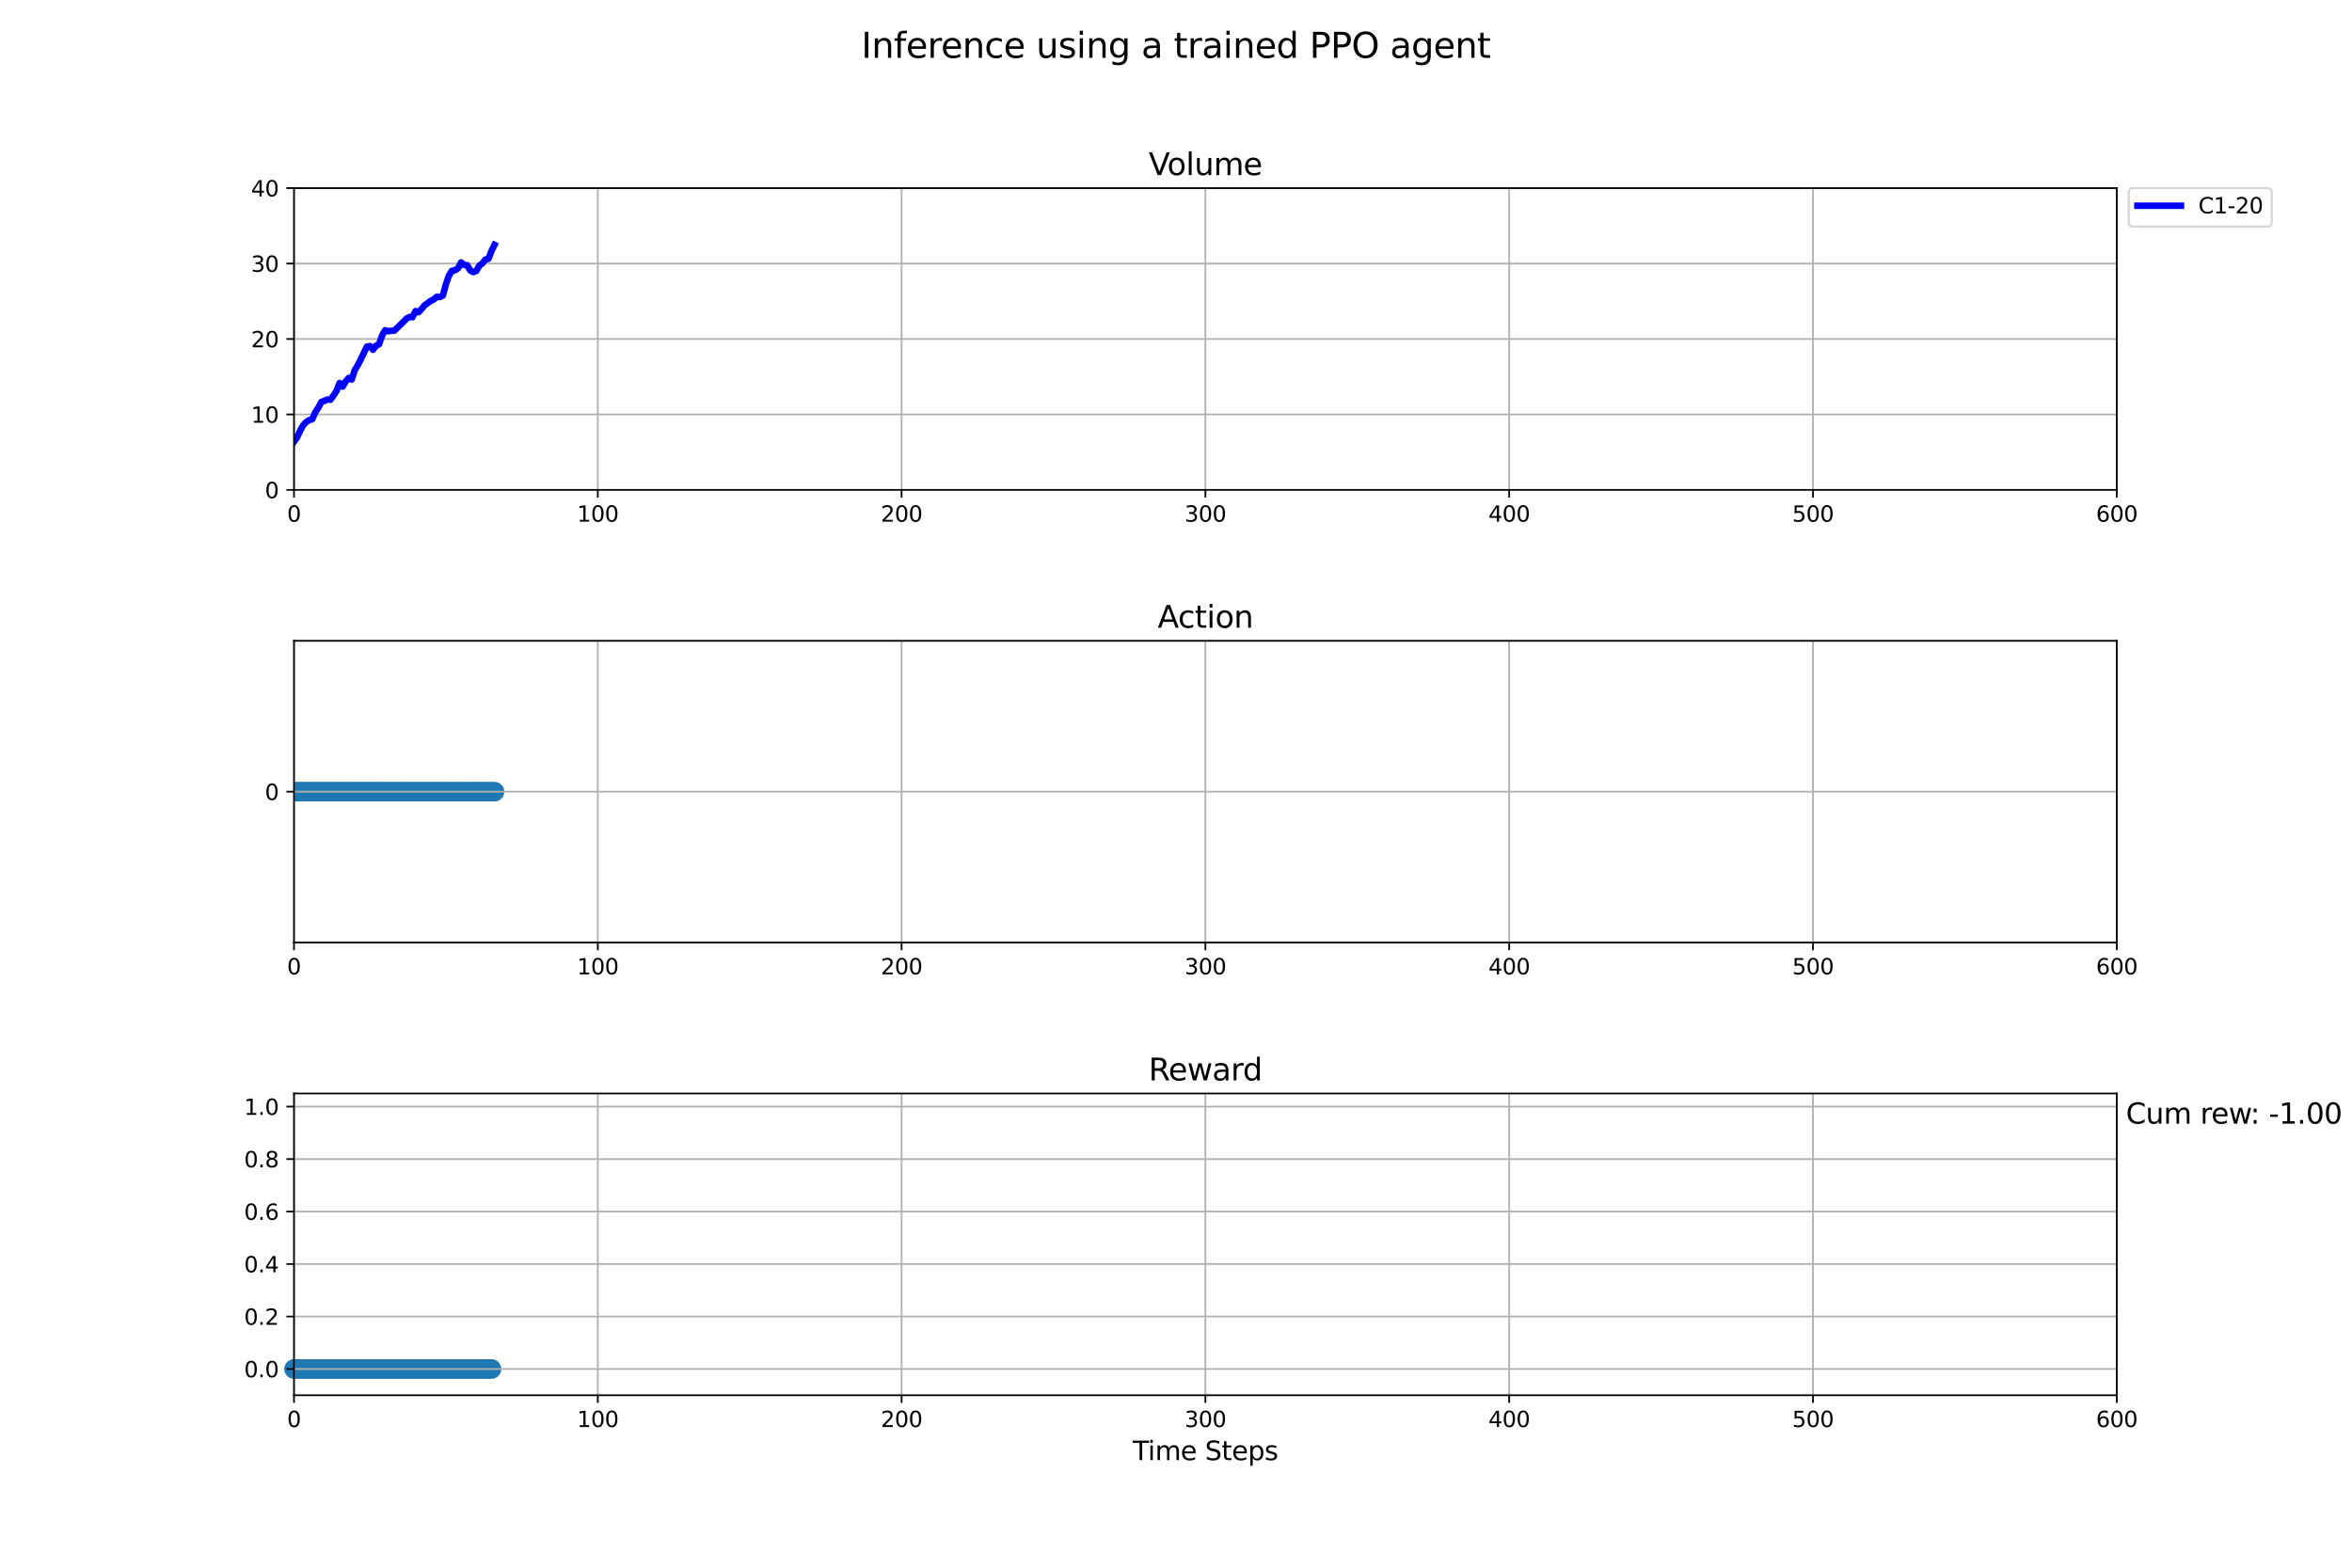 <?xml version="1.0" encoding="utf-8" standalone="no"?>
<!DOCTYPE svg PUBLIC "-//W3C//DTD SVG 1.1//EN"
  "http://www.w3.org/Graphics/SVG/1.1/DTD/svg11.dtd">
<svg xmlns:xlink="http://www.w3.org/1999/xlink" width="1080pt" height="720pt" viewBox="0 0 1080 720" xmlns="http://www.w3.org/2000/svg" version="1.1">
 <defs>
  <style type="text/css">*{stroke-linejoin: round; stroke-linecap: butt}</style>
 </defs>
 <g id="figure_1">
  <g id="patch_1">
   <path d="M 0 720 
L 1080 720 
L 1080 0 
L 0 0 
z
" style="fill: #ffffff"/>
  </g>
  <g id="axes_1">
   <g id="patch_2">
    <path d="M 135 225 
L 972 225 
L 972 86.4 
L 135 86.4 
z
" style="fill: #ffffff"/>
   </g>
   <g id="matplotlib.axis_1">
    <g id="xtick_1">
     <g id="line2d_1">
      <path d="M 135 225 
L 135 86.4 
" clip-path="url(#pa0a0ca3041)" style="fill: none; stroke: #b0b0b0; stroke-width: 0.8; stroke-linecap: square"/>
     </g>
     <g id="line2d_2">
      <defs>
       <path id="m8e5c3d3901" d="M 0 0 
L 0 3.5 
" style="stroke: #000000; stroke-width: 0.8"/>
      </defs>
      <g>
       <use xlink:href="#m8e5c3d3901" x="135" y="225" style="stroke: #000000; stroke-width: 0.8"/>
      </g>
     </g>
     <g id="text_1">
      <!-- 0 -->
      <g transform="translate(131.819 239.598) scale(0.1 -0.1)">
       <defs>
        <path id="DejaVuSans-30" d="M 2034 4250 
Q 1547 4250 1301 3770 
Q 1056 3291 1056 2328 
Q 1056 1369 1301 889 
Q 1547 409 2034 409 
Q 2525 409 2770 889 
Q 3016 1369 3016 2328 
Q 3016 3291 2770 3770 
Q 2525 4250 2034 4250 
z
M 2034 4750 
Q 2819 4750 3233 4129 
Q 3647 3509 3647 2328 
Q 3647 1150 3233 529 
Q 2819 -91 2034 -91 
Q 1250 -91 836 529 
Q 422 1150 422 2328 
Q 422 3509 836 4129 
Q 1250 4750 2034 4750 
z
" transform="scale(0.016)"/>
       </defs>
       <use xlink:href="#DejaVuSans-30"/>
      </g>
     </g>
    </g>
    <g id="xtick_2">
     <g id="line2d_3">
      <path d="M 274.5 225 
L 274.5 86.4 
" clip-path="url(#pa0a0ca3041)" style="fill: none; stroke: #b0b0b0; stroke-width: 0.8; stroke-linecap: square"/>
     </g>
     <g id="line2d_4">
      <g>
       <use xlink:href="#m8e5c3d3901" x="274.5" y="225" style="stroke: #000000; stroke-width: 0.8"/>
      </g>
     </g>
     <g id="text_2">
      <!-- 100 -->
      <g transform="translate(264.956 239.598) scale(0.1 -0.1)">
       <defs>
        <path id="DejaVuSans-31" d="M 794 531 
L 1825 531 
L 1825 4091 
L 703 3866 
L 703 4441 
L 1819 4666 
L 2450 4666 
L 2450 531 
L 3481 531 
L 3481 0 
L 794 0 
L 794 531 
z
" transform="scale(0.016)"/>
       </defs>
       <use xlink:href="#DejaVuSans-31"/>
       <use xlink:href="#DejaVuSans-30" x="63.623"/>
       <use xlink:href="#DejaVuSans-30" x="127.246"/>
      </g>
     </g>
    </g>
    <g id="xtick_3">
     <g id="line2d_5">
      <path d="M 414 225 
L 414 86.4 
" clip-path="url(#pa0a0ca3041)" style="fill: none; stroke: #b0b0b0; stroke-width: 0.8; stroke-linecap: square"/>
     </g>
     <g id="line2d_6">
      <g>
       <use xlink:href="#m8e5c3d3901" x="414" y="225" style="stroke: #000000; stroke-width: 0.8"/>
      </g>
     </g>
     <g id="text_3">
      <!-- 200 -->
      <g transform="translate(404.456 239.598) scale(0.1 -0.1)">
       <defs>
        <path id="DejaVuSans-32" d="M 1228 531 
L 3431 531 
L 3431 0 
L 469 0 
L 469 531 
Q 828 903 1448 1529 
Q 2069 2156 2228 2338 
Q 2531 2678 2651 2914 
Q 2772 3150 2772 3378 
Q 2772 3750 2511 3984 
Q 2250 4219 1831 4219 
Q 1534 4219 1204 4116 
Q 875 4013 500 3803 
L 500 4441 
Q 881 4594 1212 4672 
Q 1544 4750 1819 4750 
Q 2544 4750 2975 4387 
Q 3406 4025 3406 3419 
Q 3406 3131 3298 2873 
Q 3191 2616 2906 2266 
Q 2828 2175 2409 1742 
Q 1991 1309 1228 531 
z
" transform="scale(0.016)"/>
       </defs>
       <use xlink:href="#DejaVuSans-32"/>
       <use xlink:href="#DejaVuSans-30" x="63.623"/>
       <use xlink:href="#DejaVuSans-30" x="127.246"/>
      </g>
     </g>
    </g>
    <g id="xtick_4">
     <g id="line2d_7">
      <path d="M 553.5 225 
L 553.5 86.4 
" clip-path="url(#pa0a0ca3041)" style="fill: none; stroke: #b0b0b0; stroke-width: 0.8; stroke-linecap: square"/>
     </g>
     <g id="line2d_8">
      <g>
       <use xlink:href="#m8e5c3d3901" x="553.5" y="225" style="stroke: #000000; stroke-width: 0.8"/>
      </g>
     </g>
     <g id="text_4">
      <!-- 300 -->
      <g transform="translate(543.956 239.598) scale(0.1 -0.1)">
       <defs>
        <path id="DejaVuSans-33" d="M 2597 2516 
Q 3050 2419 3304 2112 
Q 3559 1806 3559 1356 
Q 3559 666 3084 287 
Q 2609 -91 1734 -91 
Q 1441 -91 1130 -33 
Q 819 25 488 141 
L 488 750 
Q 750 597 1062 519 
Q 1375 441 1716 441 
Q 2309 441 2620 675 
Q 2931 909 2931 1356 
Q 2931 1769 2642 2001 
Q 2353 2234 1838 2234 
L 1294 2234 
L 1294 2753 
L 1863 2753 
Q 2328 2753 2575 2939 
Q 2822 3125 2822 3475 
Q 2822 3834 2567 4026 
Q 2313 4219 1838 4219 
Q 1578 4219 1281 4162 
Q 984 4106 628 3988 
L 628 4550 
Q 988 4650 1302 4700 
Q 1616 4750 1894 4750 
Q 2613 4750 3031 4423 
Q 3450 4097 3450 3541 
Q 3450 3153 3228 2886 
Q 3006 2619 2597 2516 
z
" transform="scale(0.016)"/>
       </defs>
       <use xlink:href="#DejaVuSans-33"/>
       <use xlink:href="#DejaVuSans-30" x="63.623"/>
       <use xlink:href="#DejaVuSans-30" x="127.246"/>
      </g>
     </g>
    </g>
    <g id="xtick_5">
     <g id="line2d_9">
      <path d="M 693 225 
L 693 86.4 
" clip-path="url(#pa0a0ca3041)" style="fill: none; stroke: #b0b0b0; stroke-width: 0.8; stroke-linecap: square"/>
     </g>
     <g id="line2d_10">
      <g>
       <use xlink:href="#m8e5c3d3901" x="693" y="225" style="stroke: #000000; stroke-width: 0.8"/>
      </g>
     </g>
     <g id="text_5">
      <!-- 400 -->
      <g transform="translate(683.456 239.598) scale(0.1 -0.1)">
       <defs>
        <path id="DejaVuSans-34" d="M 2419 4116 
L 825 1625 
L 2419 1625 
L 2419 4116 
z
M 2253 4666 
L 3047 4666 
L 3047 1625 
L 3713 1625 
L 3713 1100 
L 3047 1100 
L 3047 0 
L 2419 0 
L 2419 1100 
L 313 1100 
L 313 1709 
L 2253 4666 
z
" transform="scale(0.016)"/>
       </defs>
       <use xlink:href="#DejaVuSans-34"/>
       <use xlink:href="#DejaVuSans-30" x="63.623"/>
       <use xlink:href="#DejaVuSans-30" x="127.246"/>
      </g>
     </g>
    </g>
    <g id="xtick_6">
     <g id="line2d_11">
      <path d="M 832.5 225 
L 832.5 86.4 
" clip-path="url(#pa0a0ca3041)" style="fill: none; stroke: #b0b0b0; stroke-width: 0.8; stroke-linecap: square"/>
     </g>
     <g id="line2d_12">
      <g>
       <use xlink:href="#m8e5c3d3901" x="832.5" y="225" style="stroke: #000000; stroke-width: 0.8"/>
      </g>
     </g>
     <g id="text_6">
      <!-- 500 -->
      <g transform="translate(822.956 239.598) scale(0.1 -0.1)">
       <defs>
        <path id="DejaVuSans-35" d="M 691 4666 
L 3169 4666 
L 3169 4134 
L 1269 4134 
L 1269 2991 
Q 1406 3038 1543 3061 
Q 1681 3084 1819 3084 
Q 2600 3084 3056 2656 
Q 3513 2228 3513 1497 
Q 3513 744 3044 326 
Q 2575 -91 1722 -91 
Q 1428 -91 1123 -41 
Q 819 9 494 109 
L 494 744 
Q 775 591 1075 516 
Q 1375 441 1709 441 
Q 2250 441 2565 725 
Q 2881 1009 2881 1497 
Q 2881 1984 2565 2268 
Q 2250 2553 1709 2553 
Q 1456 2553 1204 2497 
Q 953 2441 691 2322 
L 691 4666 
z
" transform="scale(0.016)"/>
       </defs>
       <use xlink:href="#DejaVuSans-35"/>
       <use xlink:href="#DejaVuSans-30" x="63.623"/>
       <use xlink:href="#DejaVuSans-30" x="127.246"/>
      </g>
     </g>
    </g>
    <g id="xtick_7">
     <g id="line2d_13">
      <path d="M 972 225 
L 972 86.4 
" clip-path="url(#pa0a0ca3041)" style="fill: none; stroke: #b0b0b0; stroke-width: 0.8; stroke-linecap: square"/>
     </g>
     <g id="line2d_14">
      <g>
       <use xlink:href="#m8e5c3d3901" x="972" y="225" style="stroke: #000000; stroke-width: 0.8"/>
      </g>
     </g>
     <g id="text_7">
      <!-- 600 -->
      <g transform="translate(962.456 239.598) scale(0.1 -0.1)">
       <defs>
        <path id="DejaVuSans-36" d="M 2113 2584 
Q 1688 2584 1439 2293 
Q 1191 2003 1191 1497 
Q 1191 994 1439 701 
Q 1688 409 2113 409 
Q 2538 409 2786 701 
Q 3034 994 3034 1497 
Q 3034 2003 2786 2293 
Q 2538 2584 2113 2584 
z
M 3366 4563 
L 3366 3988 
Q 3128 4100 2886 4159 
Q 2644 4219 2406 4219 
Q 1781 4219 1451 3797 
Q 1122 3375 1075 2522 
Q 1259 2794 1537 2939 
Q 1816 3084 2150 3084 
Q 2853 3084 3261 2657 
Q 3669 2231 3669 1497 
Q 3669 778 3244 343 
Q 2819 -91 2113 -91 
Q 1303 -91 875 529 
Q 447 1150 447 2328 
Q 447 3434 972 4092 
Q 1497 4750 2381 4750 
Q 2619 4750 2861 4703 
Q 3103 4656 3366 4563 
z
" transform="scale(0.016)"/>
       </defs>
       <use xlink:href="#DejaVuSans-36"/>
       <use xlink:href="#DejaVuSans-30" x="63.623"/>
       <use xlink:href="#DejaVuSans-30" x="127.246"/>
      </g>
     </g>
    </g>
   </g>
   <g id="matplotlib.axis_2">
    <g id="ytick_1">
     <g id="line2d_15">
      <path d="M 135 225 
L 972 225 
" clip-path="url(#pa0a0ca3041)" style="fill: none; stroke: #b0b0b0; stroke-width: 0.8; stroke-linecap: square"/>
     </g>
     <g id="line2d_16">
      <defs>
       <path id="m1991526163" d="M 0 0 
L -3.5 0 
" style="stroke: #000000; stroke-width: 0.8"/>
      </defs>
      <g>
       <use xlink:href="#m1991526163" x="135" y="225" style="stroke: #000000; stroke-width: 0.8"/>
      </g>
     </g>
     <g id="text_8">
      <!-- 0 -->
      <g transform="translate(121.638 228.799) scale(0.1 -0.1)">
       <use xlink:href="#DejaVuSans-30"/>
      </g>
     </g>
    </g>
    <g id="ytick_2">
     <g id="line2d_17">
      <path d="M 135 190.35 
L 972 190.35 
" clip-path="url(#pa0a0ca3041)" style="fill: none; stroke: #b0b0b0; stroke-width: 0.8; stroke-linecap: square"/>
     </g>
     <g id="line2d_18">
      <g>
       <use xlink:href="#m1991526163" x="135" y="190.35" style="stroke: #000000; stroke-width: 0.8"/>
      </g>
     </g>
     <g id="text_9">
      <!-- 10 -->
      <g transform="translate(115.275 194.149) scale(0.1 -0.1)">
       <use xlink:href="#DejaVuSans-31"/>
       <use xlink:href="#DejaVuSans-30" x="63.623"/>
      </g>
     </g>
    </g>
    <g id="ytick_3">
     <g id="line2d_19">
      <path d="M 135 155.7 
L 972 155.7 
" clip-path="url(#pa0a0ca3041)" style="fill: none; stroke: #b0b0b0; stroke-width: 0.8; stroke-linecap: square"/>
     </g>
     <g id="line2d_20">
      <g>
       <use xlink:href="#m1991526163" x="135" y="155.7" style="stroke: #000000; stroke-width: 0.8"/>
      </g>
     </g>
     <g id="text_10">
      <!-- 20 -->
      <g transform="translate(115.275 159.499) scale(0.1 -0.1)">
       <use xlink:href="#DejaVuSans-32"/>
       <use xlink:href="#DejaVuSans-30" x="63.623"/>
      </g>
     </g>
    </g>
    <g id="ytick_4">
     <g id="line2d_21">
      <path d="M 135 121.05 
L 972 121.05 
" clip-path="url(#pa0a0ca3041)" style="fill: none; stroke: #b0b0b0; stroke-width: 0.8; stroke-linecap: square"/>
     </g>
     <g id="line2d_22">
      <g>
       <use xlink:href="#m1991526163" x="135" y="121.05" style="stroke: #000000; stroke-width: 0.8"/>
      </g>
     </g>
     <g id="text_11">
      <!-- 30 -->
      <g transform="translate(115.275 124.849) scale(0.1 -0.1)">
       <use xlink:href="#DejaVuSans-33"/>
       <use xlink:href="#DejaVuSans-30" x="63.623"/>
      </g>
     </g>
    </g>
    <g id="ytick_5">
     <g id="line2d_23">
      <path d="M 135 86.4 
L 972 86.4 
" clip-path="url(#pa0a0ca3041)" style="fill: none; stroke: #b0b0b0; stroke-width: 0.8; stroke-linecap: square"/>
     </g>
     <g id="line2d_24">
      <g>
       <use xlink:href="#m1991526163" x="135" y="86.4" style="stroke: #000000; stroke-width: 0.8"/>
      </g>
     </g>
     <g id="text_12">
      <!-- 40 -->
      <g transform="translate(115.275 90.199) scale(0.1 -0.1)">
       <use xlink:href="#DejaVuSans-34"/>
       <use xlink:href="#DejaVuSans-30" x="63.623"/>
      </g>
     </g>
    </g>
   </g>
   <g id="line2d_25">
    <path d="M 135 202.846 
L 136.395 200.915 
L 137.79 197.895 
L 139.185 195.342 
L 140.58 193.849 
L 141.975 192.935 
L 143.37 192.525 
L 144.765 189.348 
L 146.16 187.26 
L 147.555 184.589 
L 148.95 184.096 
L 150.345 183.477 
L 151.74 183.576 
L 153.135 181.668 
L 154.53 179.517 
L 155.925 175.902 
L 157.32 177.571 
L 158.715 175.227 
L 160.11 173.574 
L 161.505 174.316 
L 162.9 169.959 
L 164.295 167.705 
L 165.69 164.979 
L 167.085 162.062 
L 168.48 159.204 
L 169.875 158.947 
L 171.27 160.641 
L 172.665 158.791 
L 174.06 158.095 
L 175.455 154.084 
L 176.85 151.654 
L 178.245 152.132 
L 179.64 151.937 
L 181.035 151.866 
L 182.43 150.562 
L 183.825 149.178 
L 185.22 147.833 
L 186.615 146.371 
L 188.01 145.582 
L 189.405 145.69 
L 190.8 142.863 
L 192.195 143.399 
L 193.59 141.872 
L 194.985 140.211 
L 196.38 139.224 
L 197.775 138.19 
L 199.17 137.518 
L 200.565 136.309 
L 201.96 136.424 
L 203.355 135.721 
L 204.75 130.595 
L 206.145 126.565 
L 207.54 124.363 
L 208.935 124.139 
L 210.33 123.217 
L 211.725 120.512 
L 213.12 121.706 
L 214.515 121.787 
L 215.91 124.202 
L 217.305 124.975 
L 218.7 124.427 
L 220.095 121.979 
L 221.49 121.004 
L 222.885 119.179 
L 224.28 118.87 
L 225.675 115.318 
L 227.07 112.456 
" clip-path="url(#pa0a0ca3041)" style="fill: none; stroke: #0000ff; stroke-width: 3; stroke-linecap: square"/>
   </g>
   <g id="patch_3">
    <path d="M 135 225 
L 135 86.4 
" style="fill: none; stroke: #000000; stroke-width: 0.8; stroke-linejoin: miter; stroke-linecap: square"/>
   </g>
   <g id="patch_4">
    <path d="M 972 225 
L 972 86.4 
" style="fill: none; stroke: #000000; stroke-width: 0.8; stroke-linejoin: miter; stroke-linecap: square"/>
   </g>
   <g id="patch_5">
    <path d="M 135 225 
L 972 225 
" style="fill: none; stroke: #000000; stroke-width: 0.8; stroke-linejoin: miter; stroke-linecap: square"/>
   </g>
   <g id="patch_6">
    <path d="M 135 86.4 
L 972 86.4 
" style="fill: none; stroke: #000000; stroke-width: 0.8; stroke-linejoin: miter; stroke-linecap: square"/>
   </g>
   <g id="text_13">
    <!-- Volume -->
    <g transform="translate(527.464 80.4) scale(0.14 -0.14)">
     <defs>
      <path id="DejaVuSans-56" d="M 1831 0 
L 50 4666 
L 709 4666 
L 2188 738 
L 3669 4666 
L 4325 4666 
L 2547 0 
L 1831 0 
z
" transform="scale(0.016)"/>
      <path id="DejaVuSans-6f" d="M 1959 3097 
Q 1497 3097 1228 2736 
Q 959 2375 959 1747 
Q 959 1119 1226 758 
Q 1494 397 1959 397 
Q 2419 397 2687 759 
Q 2956 1122 2956 1747 
Q 2956 2369 2687 2733 
Q 2419 3097 1959 3097 
z
M 1959 3584 
Q 2709 3584 3137 3096 
Q 3566 2609 3566 1747 
Q 3566 888 3137 398 
Q 2709 -91 1959 -91 
Q 1206 -91 779 398 
Q 353 888 353 1747 
Q 353 2609 779 3096 
Q 1206 3584 1959 3584 
z
" transform="scale(0.016)"/>
      <path id="DejaVuSans-6c" d="M 603 4863 
L 1178 4863 
L 1178 0 
L 603 0 
L 603 4863 
z
" transform="scale(0.016)"/>
      <path id="DejaVuSans-75" d="M 544 1381 
L 544 3500 
L 1119 3500 
L 1119 1403 
Q 1119 906 1312 657 
Q 1506 409 1894 409 
Q 2359 409 2629 706 
Q 2900 1003 2900 1516 
L 2900 3500 
L 3475 3500 
L 3475 0 
L 2900 0 
L 2900 538 
Q 2691 219 2414 64 
Q 2138 -91 1772 -91 
Q 1169 -91 856 284 
Q 544 659 544 1381 
z
M 1991 3584 
L 1991 3584 
z
" transform="scale(0.016)"/>
      <path id="DejaVuSans-6d" d="M 3328 2828 
Q 3544 3216 3844 3400 
Q 4144 3584 4550 3584 
Q 5097 3584 5394 3201 
Q 5691 2819 5691 2113 
L 5691 0 
L 5113 0 
L 5113 2094 
Q 5113 2597 4934 2840 
Q 4756 3084 4391 3084 
Q 3944 3084 3684 2787 
Q 3425 2491 3425 1978 
L 3425 0 
L 2847 0 
L 2847 2094 
Q 2847 2600 2669 2842 
Q 2491 3084 2119 3084 
Q 1678 3084 1418 2786 
Q 1159 2488 1159 1978 
L 1159 0 
L 581 0 
L 581 3500 
L 1159 3500 
L 1159 2956 
Q 1356 3278 1631 3431 
Q 1906 3584 2284 3584 
Q 2666 3584 2933 3390 
Q 3200 3197 3328 2828 
z
" transform="scale(0.016)"/>
      <path id="DejaVuSans-65" d="M 3597 1894 
L 3597 1613 
L 953 1613 
Q 991 1019 1311 708 
Q 1631 397 2203 397 
Q 2534 397 2845 478 
Q 3156 559 3463 722 
L 3463 178 
Q 3153 47 2828 -22 
Q 2503 -91 2169 -91 
Q 1331 -91 842 396 
Q 353 884 353 1716 
Q 353 2575 817 3079 
Q 1281 3584 2069 3584 
Q 2775 3584 3186 3129 
Q 3597 2675 3597 1894 
z
M 3022 2063 
Q 3016 2534 2758 2815 
Q 2500 3097 2075 3097 
Q 1594 3097 1305 2825 
Q 1016 2553 972 2059 
L 3022 2063 
z
" transform="scale(0.016)"/>
     </defs>
     <use xlink:href="#DejaVuSans-56"/>
     <use xlink:href="#DejaVuSans-6f" x="60.658"/>
     <use xlink:href="#DejaVuSans-6c" x="121.84"/>
     <use xlink:href="#DejaVuSans-75" x="149.623"/>
     <use xlink:href="#DejaVuSans-6d" x="213.002"/>
     <use xlink:href="#DejaVuSans-65" x="310.414"/>
    </g>
   </g>
   <g id="legend_1">
    <g id="patch_7">
     <path d="M 979.467 104.078 
L 1041.145 104.078 
Q 1043.145 104.078 1043.145 102.078 
L 1043.145 88.4 
Q 1043.145 86.4 1041.145 86.4 
L 979.467 86.4 
Q 977.467 86.4 977.467 88.4 
L 977.467 102.078 
Q 977.467 104.078 979.467 104.078 
z
" style="fill: #ffffff; opacity: 0.8; stroke: #cccccc; stroke-linejoin: miter"/>
    </g>
    <g id="line2d_26">
     <path d="M 981.467 94.498 
L 991.467 94.498 
L 1001.467 94.498 
" style="fill: none; stroke: #0000ff; stroke-width: 3; stroke-linecap: square"/>
    </g>
    <g id="text_14">
     <!-- C1-20 -->
     <g transform="translate(1009.467 97.998) scale(0.1 -0.1)">
      <defs>
       <path id="DejaVuSans-43" d="M 4122 4306 
L 4122 3641 
Q 3803 3938 3442 4084 
Q 3081 4231 2675 4231 
Q 1875 4231 1450 3742 
Q 1025 3253 1025 2328 
Q 1025 1406 1450 917 
Q 1875 428 2675 428 
Q 3081 428 3442 575 
Q 3803 722 4122 1019 
L 4122 359 
Q 3791 134 3420 21 
Q 3050 -91 2638 -91 
Q 1578 -91 968 557 
Q 359 1206 359 2328 
Q 359 3453 968 4101 
Q 1578 4750 2638 4750 
Q 3056 4750 3426 4639 
Q 3797 4528 4122 4306 
z
" transform="scale(0.016)"/>
       <path id="DejaVuSans-2d" d="M 313 2009 
L 1997 2009 
L 1997 1497 
L 313 1497 
L 313 2009 
z
" transform="scale(0.016)"/>
      </defs>
      <use xlink:href="#DejaVuSans-43"/>
      <use xlink:href="#DejaVuSans-31" x="69.824"/>
      <use xlink:href="#DejaVuSans-2d" x="133.447"/>
      <use xlink:href="#DejaVuSans-32" x="169.531"/>
      <use xlink:href="#DejaVuSans-30" x="233.154"/>
     </g>
    </g>
   </g>
  </g>
  <g id="axes_2">
   <g id="patch_8">
    <path d="M 135 432.9 
L 972 432.9 
L 972 294.3 
L 135 294.3 
z
" style="fill: #ffffff"/>
   </g>
   <g id="PathCollection_1">
    <defs>
     <path id="m6a049a0a05" d="M 0 3 
C 0.796 3 1.559 2.684 2.121 2.121 
C 2.684 1.559 3 0.796 3 0 
C 3 -0.796 2.684 -1.559 2.121 -2.121 
C 1.559 -2.684 0.796 -3 0 -3 
C -0.796 -3 -1.559 -2.684 -2.121 -2.121 
C -2.684 -1.559 -3 -0.796 -3 0 
C -3 0.796 -2.684 1.559 -2.121 2.121 
C -1.559 2.684 -0.796 3 0 3 
z
" style="stroke: #1f77b4; stroke-width: 3"/>
    </defs>
    <g clip-path="url(#p925e0433c7)">
     <use xlink:href="#m6a049a0a05" x="135" y="363.6" style="fill: #1f77b4; stroke: #1f77b4; stroke-width: 3"/>
    </g>
   </g>
   <g id="PathCollection_2">
    <g clip-path="url(#p925e0433c7)">
     <use xlink:href="#m6a049a0a05" x="136.395" y="363.6" style="fill: #1f77b4; stroke: #1f77b4; stroke-width: 3"/>
    </g>
   </g>
   <g id="PathCollection_3">
    <g clip-path="url(#p925e0433c7)">
     <use xlink:href="#m6a049a0a05" x="137.79" y="363.6" style="fill: #1f77b4; stroke: #1f77b4; stroke-width: 3"/>
    </g>
   </g>
   <g id="PathCollection_4">
    <g clip-path="url(#p925e0433c7)">
     <use xlink:href="#m6a049a0a05" x="139.185" y="363.6" style="fill: #1f77b4; stroke: #1f77b4; stroke-width: 3"/>
    </g>
   </g>
   <g id="PathCollection_5">
    <g clip-path="url(#p925e0433c7)">
     <use xlink:href="#m6a049a0a05" x="140.58" y="363.6" style="fill: #1f77b4; stroke: #1f77b4; stroke-width: 3"/>
    </g>
   </g>
   <g id="PathCollection_6">
    <g clip-path="url(#p925e0433c7)">
     <use xlink:href="#m6a049a0a05" x="141.975" y="363.6" style="fill: #1f77b4; stroke: #1f77b4; stroke-width: 3"/>
    </g>
   </g>
   <g id="PathCollection_7">
    <g clip-path="url(#p925e0433c7)">
     <use xlink:href="#m6a049a0a05" x="143.37" y="363.6" style="fill: #1f77b4; stroke: #1f77b4; stroke-width: 3"/>
    </g>
   </g>
   <g id="PathCollection_8">
    <g clip-path="url(#p925e0433c7)">
     <use xlink:href="#m6a049a0a05" x="144.765" y="363.6" style="fill: #1f77b4; stroke: #1f77b4; stroke-width: 3"/>
    </g>
   </g>
   <g id="PathCollection_9">
    <g clip-path="url(#p925e0433c7)">
     <use xlink:href="#m6a049a0a05" x="146.16" y="363.6" style="fill: #1f77b4; stroke: #1f77b4; stroke-width: 3"/>
    </g>
   </g>
   <g id="PathCollection_10">
    <g clip-path="url(#p925e0433c7)">
     <use xlink:href="#m6a049a0a05" x="147.555" y="363.6" style="fill: #1f77b4; stroke: #1f77b4; stroke-width: 3"/>
    </g>
   </g>
   <g id="PathCollection_11">
    <g clip-path="url(#p925e0433c7)">
     <use xlink:href="#m6a049a0a05" x="148.95" y="363.6" style="fill: #1f77b4; stroke: #1f77b4; stroke-width: 3"/>
    </g>
   </g>
   <g id="PathCollection_12">
    <g clip-path="url(#p925e0433c7)">
     <use xlink:href="#m6a049a0a05" x="150.345" y="363.6" style="fill: #1f77b4; stroke: #1f77b4; stroke-width: 3"/>
    </g>
   </g>
   <g id="PathCollection_13">
    <g clip-path="url(#p925e0433c7)">
     <use xlink:href="#m6a049a0a05" x="151.74" y="363.6" style="fill: #1f77b4; stroke: #1f77b4; stroke-width: 3"/>
    </g>
   </g>
   <g id="PathCollection_14">
    <g clip-path="url(#p925e0433c7)">
     <use xlink:href="#m6a049a0a05" x="153.135" y="363.6" style="fill: #1f77b4; stroke: #1f77b4; stroke-width: 3"/>
    </g>
   </g>
   <g id="PathCollection_15">
    <g clip-path="url(#p925e0433c7)">
     <use xlink:href="#m6a049a0a05" x="154.53" y="363.6" style="fill: #1f77b4; stroke: #1f77b4; stroke-width: 3"/>
    </g>
   </g>
   <g id="PathCollection_16">
    <g clip-path="url(#p925e0433c7)">
     <use xlink:href="#m6a049a0a05" x="155.925" y="363.6" style="fill: #1f77b4; stroke: #1f77b4; stroke-width: 3"/>
    </g>
   </g>
   <g id="PathCollection_17">
    <g clip-path="url(#p925e0433c7)">
     <use xlink:href="#m6a049a0a05" x="157.32" y="363.6" style="fill: #1f77b4; stroke: #1f77b4; stroke-width: 3"/>
    </g>
   </g>
   <g id="PathCollection_18">
    <g clip-path="url(#p925e0433c7)">
     <use xlink:href="#m6a049a0a05" x="158.715" y="363.6" style="fill: #1f77b4; stroke: #1f77b4; stroke-width: 3"/>
    </g>
   </g>
   <g id="PathCollection_19">
    <g clip-path="url(#p925e0433c7)">
     <use xlink:href="#m6a049a0a05" x="160.11" y="363.6" style="fill: #1f77b4; stroke: #1f77b4; stroke-width: 3"/>
    </g>
   </g>
   <g id="PathCollection_20">
    <g clip-path="url(#p925e0433c7)">
     <use xlink:href="#m6a049a0a05" x="161.505" y="363.6" style="fill: #1f77b4; stroke: #1f77b4; stroke-width: 3"/>
    </g>
   </g>
   <g id="PathCollection_21">
    <g clip-path="url(#p925e0433c7)">
     <use xlink:href="#m6a049a0a05" x="162.9" y="363.6" style="fill: #1f77b4; stroke: #1f77b4; stroke-width: 3"/>
    </g>
   </g>
   <g id="PathCollection_22">
    <g clip-path="url(#p925e0433c7)">
     <use xlink:href="#m6a049a0a05" x="164.295" y="363.6" style="fill: #1f77b4; stroke: #1f77b4; stroke-width: 3"/>
    </g>
   </g>
   <g id="PathCollection_23">
    <g clip-path="url(#p925e0433c7)">
     <use xlink:href="#m6a049a0a05" x="165.69" y="363.6" style="fill: #1f77b4; stroke: #1f77b4; stroke-width: 3"/>
    </g>
   </g>
   <g id="PathCollection_24">
    <g clip-path="url(#p925e0433c7)">
     <use xlink:href="#m6a049a0a05" x="167.085" y="363.6" style="fill: #1f77b4; stroke: #1f77b4; stroke-width: 3"/>
    </g>
   </g>
   <g id="PathCollection_25">
    <g clip-path="url(#p925e0433c7)">
     <use xlink:href="#m6a049a0a05" x="168.48" y="363.6" style="fill: #1f77b4; stroke: #1f77b4; stroke-width: 3"/>
    </g>
   </g>
   <g id="PathCollection_26">
    <g clip-path="url(#p925e0433c7)">
     <use xlink:href="#m6a049a0a05" x="169.875" y="363.6" style="fill: #1f77b4; stroke: #1f77b4; stroke-width: 3"/>
    </g>
   </g>
   <g id="PathCollection_27">
    <g clip-path="url(#p925e0433c7)">
     <use xlink:href="#m6a049a0a05" x="171.27" y="363.6" style="fill: #1f77b4; stroke: #1f77b4; stroke-width: 3"/>
    </g>
   </g>
   <g id="PathCollection_28">
    <g clip-path="url(#p925e0433c7)">
     <use xlink:href="#m6a049a0a05" x="172.665" y="363.6" style="fill: #1f77b4; stroke: #1f77b4; stroke-width: 3"/>
    </g>
   </g>
   <g id="PathCollection_29">
    <g clip-path="url(#p925e0433c7)">
     <use xlink:href="#m6a049a0a05" x="174.06" y="363.6" style="fill: #1f77b4; stroke: #1f77b4; stroke-width: 3"/>
    </g>
   </g>
   <g id="PathCollection_30">
    <g clip-path="url(#p925e0433c7)">
     <use xlink:href="#m6a049a0a05" x="175.455" y="363.6" style="fill: #1f77b4; stroke: #1f77b4; stroke-width: 3"/>
    </g>
   </g>
   <g id="PathCollection_31">
    <g clip-path="url(#p925e0433c7)">
     <use xlink:href="#m6a049a0a05" x="176.85" y="363.6" style="fill: #1f77b4; stroke: #1f77b4; stroke-width: 3"/>
    </g>
   </g>
   <g id="PathCollection_32">
    <g clip-path="url(#p925e0433c7)">
     <use xlink:href="#m6a049a0a05" x="178.245" y="363.6" style="fill: #1f77b4; stroke: #1f77b4; stroke-width: 3"/>
    </g>
   </g>
   <g id="PathCollection_33">
    <g clip-path="url(#p925e0433c7)">
     <use xlink:href="#m6a049a0a05" x="179.64" y="363.6" style="fill: #1f77b4; stroke: #1f77b4; stroke-width: 3"/>
    </g>
   </g>
   <g id="PathCollection_34">
    <g clip-path="url(#p925e0433c7)">
     <use xlink:href="#m6a049a0a05" x="181.035" y="363.6" style="fill: #1f77b4; stroke: #1f77b4; stroke-width: 3"/>
    </g>
   </g>
   <g id="PathCollection_35">
    <g clip-path="url(#p925e0433c7)">
     <use xlink:href="#m6a049a0a05" x="182.43" y="363.6" style="fill: #1f77b4; stroke: #1f77b4; stroke-width: 3"/>
    </g>
   </g>
   <g id="PathCollection_36">
    <g clip-path="url(#p925e0433c7)">
     <use xlink:href="#m6a049a0a05" x="183.825" y="363.6" style="fill: #1f77b4; stroke: #1f77b4; stroke-width: 3"/>
    </g>
   </g>
   <g id="PathCollection_37">
    <g clip-path="url(#p925e0433c7)">
     <use xlink:href="#m6a049a0a05" x="185.22" y="363.6" style="fill: #1f77b4; stroke: #1f77b4; stroke-width: 3"/>
    </g>
   </g>
   <g id="PathCollection_38">
    <g clip-path="url(#p925e0433c7)">
     <use xlink:href="#m6a049a0a05" x="186.615" y="363.6" style="fill: #1f77b4; stroke: #1f77b4; stroke-width: 3"/>
    </g>
   </g>
   <g id="PathCollection_39">
    <g clip-path="url(#p925e0433c7)">
     <use xlink:href="#m6a049a0a05" x="188.01" y="363.6" style="fill: #1f77b4; stroke: #1f77b4; stroke-width: 3"/>
    </g>
   </g>
   <g id="PathCollection_40">
    <g clip-path="url(#p925e0433c7)">
     <use xlink:href="#m6a049a0a05" x="189.405" y="363.6" style="fill: #1f77b4; stroke: #1f77b4; stroke-width: 3"/>
    </g>
   </g>
   <g id="PathCollection_41">
    <g clip-path="url(#p925e0433c7)">
     <use xlink:href="#m6a049a0a05" x="190.8" y="363.6" style="fill: #1f77b4; stroke: #1f77b4; stroke-width: 3"/>
    </g>
   </g>
   <g id="PathCollection_42">
    <g clip-path="url(#p925e0433c7)">
     <use xlink:href="#m6a049a0a05" x="192.195" y="363.6" style="fill: #1f77b4; stroke: #1f77b4; stroke-width: 3"/>
    </g>
   </g>
   <g id="PathCollection_43">
    <g clip-path="url(#p925e0433c7)">
     <use xlink:href="#m6a049a0a05" x="193.59" y="363.6" style="fill: #1f77b4; stroke: #1f77b4; stroke-width: 3"/>
    </g>
   </g>
   <g id="PathCollection_44">
    <g clip-path="url(#p925e0433c7)">
     <use xlink:href="#m6a049a0a05" x="194.985" y="363.6" style="fill: #1f77b4; stroke: #1f77b4; stroke-width: 3"/>
    </g>
   </g>
   <g id="PathCollection_45">
    <g clip-path="url(#p925e0433c7)">
     <use xlink:href="#m6a049a0a05" x="196.38" y="363.6" style="fill: #1f77b4; stroke: #1f77b4; stroke-width: 3"/>
    </g>
   </g>
   <g id="PathCollection_46">
    <g clip-path="url(#p925e0433c7)">
     <use xlink:href="#m6a049a0a05" x="197.775" y="363.6" style="fill: #1f77b4; stroke: #1f77b4; stroke-width: 3"/>
    </g>
   </g>
   <g id="PathCollection_47">
    <g clip-path="url(#p925e0433c7)">
     <use xlink:href="#m6a049a0a05" x="199.17" y="363.6" style="fill: #1f77b4; stroke: #1f77b4; stroke-width: 3"/>
    </g>
   </g>
   <g id="PathCollection_48">
    <g clip-path="url(#p925e0433c7)">
     <use xlink:href="#m6a049a0a05" x="200.565" y="363.6" style="fill: #1f77b4; stroke: #1f77b4; stroke-width: 3"/>
    </g>
   </g>
   <g id="PathCollection_49">
    <g clip-path="url(#p925e0433c7)">
     <use xlink:href="#m6a049a0a05" x="201.96" y="363.6" style="fill: #1f77b4; stroke: #1f77b4; stroke-width: 3"/>
    </g>
   </g>
   <g id="PathCollection_50">
    <g clip-path="url(#p925e0433c7)">
     <use xlink:href="#m6a049a0a05" x="203.355" y="363.6" style="fill: #1f77b4; stroke: #1f77b4; stroke-width: 3"/>
    </g>
   </g>
   <g id="PathCollection_51">
    <g clip-path="url(#p925e0433c7)">
     <use xlink:href="#m6a049a0a05" x="204.75" y="363.6" style="fill: #1f77b4; stroke: #1f77b4; stroke-width: 3"/>
    </g>
   </g>
   <g id="PathCollection_52">
    <g clip-path="url(#p925e0433c7)">
     <use xlink:href="#m6a049a0a05" x="206.145" y="363.6" style="fill: #1f77b4; stroke: #1f77b4; stroke-width: 3"/>
    </g>
   </g>
   <g id="PathCollection_53">
    <g clip-path="url(#p925e0433c7)">
     <use xlink:href="#m6a049a0a05" x="207.54" y="363.6" style="fill: #1f77b4; stroke: #1f77b4; stroke-width: 3"/>
    </g>
   </g>
   <g id="PathCollection_54">
    <g clip-path="url(#p925e0433c7)">
     <use xlink:href="#m6a049a0a05" x="208.935" y="363.6" style="fill: #1f77b4; stroke: #1f77b4; stroke-width: 3"/>
    </g>
   </g>
   <g id="PathCollection_55">
    <g clip-path="url(#p925e0433c7)">
     <use xlink:href="#m6a049a0a05" x="210.33" y="363.6" style="fill: #1f77b4; stroke: #1f77b4; stroke-width: 3"/>
    </g>
   </g>
   <g id="PathCollection_56">
    <g clip-path="url(#p925e0433c7)">
     <use xlink:href="#m6a049a0a05" x="211.725" y="363.6" style="fill: #1f77b4; stroke: #1f77b4; stroke-width: 3"/>
    </g>
   </g>
   <g id="PathCollection_57">
    <g clip-path="url(#p925e0433c7)">
     <use xlink:href="#m6a049a0a05" x="213.12" y="363.6" style="fill: #1f77b4; stroke: #1f77b4; stroke-width: 3"/>
    </g>
   </g>
   <g id="PathCollection_58">
    <g clip-path="url(#p925e0433c7)">
     <use xlink:href="#m6a049a0a05" x="214.515" y="363.6" style="fill: #1f77b4; stroke: #1f77b4; stroke-width: 3"/>
    </g>
   </g>
   <g id="PathCollection_59">
    <g clip-path="url(#p925e0433c7)">
     <use xlink:href="#m6a049a0a05" x="215.91" y="363.6" style="fill: #1f77b4; stroke: #1f77b4; stroke-width: 3"/>
    </g>
   </g>
   <g id="PathCollection_60">
    <g clip-path="url(#p925e0433c7)">
     <use xlink:href="#m6a049a0a05" x="217.305" y="363.6" style="fill: #1f77b4; stroke: #1f77b4; stroke-width: 3"/>
    </g>
   </g>
   <g id="PathCollection_61">
    <g clip-path="url(#p925e0433c7)">
     <use xlink:href="#m6a049a0a05" x="218.7" y="363.6" style="fill: #1f77b4; stroke: #1f77b4; stroke-width: 3"/>
    </g>
   </g>
   <g id="PathCollection_62">
    <g clip-path="url(#p925e0433c7)">
     <use xlink:href="#m6a049a0a05" x="220.095" y="363.6" style="fill: #1f77b4; stroke: #1f77b4; stroke-width: 3"/>
    </g>
   </g>
   <g id="PathCollection_63">
    <g clip-path="url(#p925e0433c7)">
     <use xlink:href="#m6a049a0a05" x="221.49" y="363.6" style="fill: #1f77b4; stroke: #1f77b4; stroke-width: 3"/>
    </g>
   </g>
   <g id="PathCollection_64">
    <g clip-path="url(#p925e0433c7)">
     <use xlink:href="#m6a049a0a05" x="222.885" y="363.6" style="fill: #1f77b4; stroke: #1f77b4; stroke-width: 3"/>
    </g>
   </g>
   <g id="PathCollection_65">
    <g clip-path="url(#p925e0433c7)">
     <use xlink:href="#m6a049a0a05" x="224.28" y="363.6" style="fill: #1f77b4; stroke: #1f77b4; stroke-width: 3"/>
    </g>
   </g>
   <g id="PathCollection_66">
    <g clip-path="url(#p925e0433c7)">
     <use xlink:href="#m6a049a0a05" x="225.675" y="363.6" style="fill: #1f77b4; stroke: #1f77b4; stroke-width: 3"/>
    </g>
   </g>
   <g id="PathCollection_67">
    <g clip-path="url(#p925e0433c7)">
     <use xlink:href="#m6a049a0a05" x="227.07" y="363.6" style="fill: #1f77b4; stroke: #1f77b4; stroke-width: 3"/>
    </g>
   </g>
   <g id="matplotlib.axis_3">
    <g id="xtick_8">
     <g id="line2d_27">
      <path d="M 135 432.9 
L 135 294.3 
" clip-path="url(#p925e0433c7)" style="fill: none; stroke: #b0b0b0; stroke-width: 0.8; stroke-linecap: square"/>
     </g>
     <g id="line2d_28">
      <g>
       <use xlink:href="#m8e5c3d3901" x="135" y="432.9" style="stroke: #000000; stroke-width: 0.8"/>
      </g>
     </g>
     <g id="text_15">
      <!-- 0 -->
      <g transform="translate(131.819 447.498) scale(0.1 -0.1)">
       <use xlink:href="#DejaVuSans-30"/>
      </g>
     </g>
    </g>
    <g id="xtick_9">
     <g id="line2d_29">
      <path d="M 274.5 432.9 
L 274.5 294.3 
" clip-path="url(#p925e0433c7)" style="fill: none; stroke: #b0b0b0; stroke-width: 0.8; stroke-linecap: square"/>
     </g>
     <g id="line2d_30">
      <g>
       <use xlink:href="#m8e5c3d3901" x="274.5" y="432.9" style="stroke: #000000; stroke-width: 0.8"/>
      </g>
     </g>
     <g id="text_16">
      <!-- 100 -->
      <g transform="translate(264.956 447.498) scale(0.1 -0.1)">
       <use xlink:href="#DejaVuSans-31"/>
       <use xlink:href="#DejaVuSans-30" x="63.623"/>
       <use xlink:href="#DejaVuSans-30" x="127.246"/>
      </g>
     </g>
    </g>
    <g id="xtick_10">
     <g id="line2d_31">
      <path d="M 414 432.9 
L 414 294.3 
" clip-path="url(#p925e0433c7)" style="fill: none; stroke: #b0b0b0; stroke-width: 0.8; stroke-linecap: square"/>
     </g>
     <g id="line2d_32">
      <g>
       <use xlink:href="#m8e5c3d3901" x="414" y="432.9" style="stroke: #000000; stroke-width: 0.8"/>
      </g>
     </g>
     <g id="text_17">
      <!-- 200 -->
      <g transform="translate(404.456 447.498) scale(0.1 -0.1)">
       <use xlink:href="#DejaVuSans-32"/>
       <use xlink:href="#DejaVuSans-30" x="63.623"/>
       <use xlink:href="#DejaVuSans-30" x="127.246"/>
      </g>
     </g>
    </g>
    <g id="xtick_11">
     <g id="line2d_33">
      <path d="M 553.5 432.9 
L 553.5 294.3 
" clip-path="url(#p925e0433c7)" style="fill: none; stroke: #b0b0b0; stroke-width: 0.8; stroke-linecap: square"/>
     </g>
     <g id="line2d_34">
      <g>
       <use xlink:href="#m8e5c3d3901" x="553.5" y="432.9" style="stroke: #000000; stroke-width: 0.8"/>
      </g>
     </g>
     <g id="text_18">
      <!-- 300 -->
      <g transform="translate(543.956 447.498) scale(0.1 -0.1)">
       <use xlink:href="#DejaVuSans-33"/>
       <use xlink:href="#DejaVuSans-30" x="63.623"/>
       <use xlink:href="#DejaVuSans-30" x="127.246"/>
      </g>
     </g>
    </g>
    <g id="xtick_12">
     <g id="line2d_35">
      <path d="M 693 432.9 
L 693 294.3 
" clip-path="url(#p925e0433c7)" style="fill: none; stroke: #b0b0b0; stroke-width: 0.8; stroke-linecap: square"/>
     </g>
     <g id="line2d_36">
      <g>
       <use xlink:href="#m8e5c3d3901" x="693" y="432.9" style="stroke: #000000; stroke-width: 0.8"/>
      </g>
     </g>
     <g id="text_19">
      <!-- 400 -->
      <g transform="translate(683.456 447.498) scale(0.1 -0.1)">
       <use xlink:href="#DejaVuSans-34"/>
       <use xlink:href="#DejaVuSans-30" x="63.623"/>
       <use xlink:href="#DejaVuSans-30" x="127.246"/>
      </g>
     </g>
    </g>
    <g id="xtick_13">
     <g id="line2d_37">
      <path d="M 832.5 432.9 
L 832.5 294.3 
" clip-path="url(#p925e0433c7)" style="fill: none; stroke: #b0b0b0; stroke-width: 0.8; stroke-linecap: square"/>
     </g>
     <g id="line2d_38">
      <g>
       <use xlink:href="#m8e5c3d3901" x="832.5" y="432.9" style="stroke: #000000; stroke-width: 0.8"/>
      </g>
     </g>
     <g id="text_20">
      <!-- 500 -->
      <g transform="translate(822.956 447.498) scale(0.1 -0.1)">
       <use xlink:href="#DejaVuSans-35"/>
       <use xlink:href="#DejaVuSans-30" x="63.623"/>
       <use xlink:href="#DejaVuSans-30" x="127.246"/>
      </g>
     </g>
    </g>
    <g id="xtick_14">
     <g id="line2d_39">
      <path d="M 972 432.9 
L 972 294.3 
" clip-path="url(#p925e0433c7)" style="fill: none; stroke: #b0b0b0; stroke-width: 0.8; stroke-linecap: square"/>
     </g>
     <g id="line2d_40">
      <g>
       <use xlink:href="#m8e5c3d3901" x="972" y="432.9" style="stroke: #000000; stroke-width: 0.8"/>
      </g>
     </g>
     <g id="text_21">
      <!-- 600 -->
      <g transform="translate(962.456 447.498) scale(0.1 -0.1)">
       <use xlink:href="#DejaVuSans-36"/>
       <use xlink:href="#DejaVuSans-30" x="63.623"/>
       <use xlink:href="#DejaVuSans-30" x="127.246"/>
      </g>
     </g>
    </g>
   </g>
   <g id="matplotlib.axis_4">
    <g id="ytick_6">
     <g id="line2d_41">
      <path d="M 135 363.6 
L 972 363.6 
" clip-path="url(#p925e0433c7)" style="fill: none; stroke: #b0b0b0; stroke-width: 0.8; stroke-linecap: square"/>
     </g>
     <g id="line2d_42">
      <g>
       <use xlink:href="#m1991526163" x="135" y="363.6" style="stroke: #000000; stroke-width: 0.8"/>
      </g>
     </g>
     <g id="text_22">
      <!-- 0 -->
      <g transform="translate(121.638 367.399) scale(0.1 -0.1)">
       <use xlink:href="#DejaVuSans-30"/>
      </g>
     </g>
    </g>
   </g>
   <g id="patch_9">
    <path d="M 135 432.9 
L 135 294.3 
" style="fill: none; stroke: #000000; stroke-width: 0.8; stroke-linejoin: miter; stroke-linecap: square"/>
   </g>
   <g id="patch_10">
    <path d="M 972 432.9 
L 972 294.3 
" style="fill: none; stroke: #000000; stroke-width: 0.8; stroke-linejoin: miter; stroke-linecap: square"/>
   </g>
   <g id="patch_11">
    <path d="M 135 432.9 
L 972 432.9 
" style="fill: none; stroke: #000000; stroke-width: 0.8; stroke-linejoin: miter; stroke-linecap: square"/>
   </g>
   <g id="patch_12">
    <path d="M 135 294.3 
L 972 294.3 
" style="fill: none; stroke: #000000; stroke-width: 0.8; stroke-linejoin: miter; stroke-linecap: square"/>
   </g>
   <g id="text_23">
    <!-- Action -->
    <g transform="translate(531.577 288.3) scale(0.14 -0.14)">
     <defs>
      <path id="DejaVuSans-41" d="M 2188 4044 
L 1331 1722 
L 3047 1722 
L 2188 4044 
z
M 1831 4666 
L 2547 4666 
L 4325 0 
L 3669 0 
L 3244 1197 
L 1141 1197 
L 716 0 
L 50 0 
L 1831 4666 
z
" transform="scale(0.016)"/>
      <path id="DejaVuSans-63" d="M 3122 3366 
L 3122 2828 
Q 2878 2963 2633 3030 
Q 2388 3097 2138 3097 
Q 1578 3097 1268 2742 
Q 959 2388 959 1747 
Q 959 1106 1268 751 
Q 1578 397 2138 397 
Q 2388 397 2633 464 
Q 2878 531 3122 666 
L 3122 134 
Q 2881 22 2623 -34 
Q 2366 -91 2075 -91 
Q 1284 -91 818 406 
Q 353 903 353 1747 
Q 353 2603 823 3093 
Q 1294 3584 2113 3584 
Q 2378 3584 2631 3529 
Q 2884 3475 3122 3366 
z
" transform="scale(0.016)"/>
      <path id="DejaVuSans-74" d="M 1172 4494 
L 1172 3500 
L 2356 3500 
L 2356 3053 
L 1172 3053 
L 1172 1153 
Q 1172 725 1289 603 
Q 1406 481 1766 481 
L 2356 481 
L 2356 0 
L 1766 0 
Q 1100 0 847 248 
Q 594 497 594 1153 
L 594 3053 
L 172 3053 
L 172 3500 
L 594 3500 
L 594 4494 
L 1172 4494 
z
" transform="scale(0.016)"/>
      <path id="DejaVuSans-69" d="M 603 3500 
L 1178 3500 
L 1178 0 
L 603 0 
L 603 3500 
z
M 603 4863 
L 1178 4863 
L 1178 4134 
L 603 4134 
L 603 4863 
z
" transform="scale(0.016)"/>
      <path id="DejaVuSans-6e" d="M 3513 2113 
L 3513 0 
L 2938 0 
L 2938 2094 
Q 2938 2591 2744 2837 
Q 2550 3084 2163 3084 
Q 1697 3084 1428 2787 
Q 1159 2491 1159 1978 
L 1159 0 
L 581 0 
L 581 3500 
L 1159 3500 
L 1159 2956 
Q 1366 3272 1645 3428 
Q 1925 3584 2291 3584 
Q 2894 3584 3203 3211 
Q 3513 2838 3513 2113 
z
" transform="scale(0.016)"/>
     </defs>
     <use xlink:href="#DejaVuSans-41"/>
     <use xlink:href="#DejaVuSans-63" x="66.658"/>
     <use xlink:href="#DejaVuSans-74" x="121.639"/>
     <use xlink:href="#DejaVuSans-69" x="160.848"/>
     <use xlink:href="#DejaVuSans-6f" x="188.631"/>
     <use xlink:href="#DejaVuSans-6e" x="249.812"/>
    </g>
   </g>
  </g>
  <g id="axes_3">
   <g id="patch_13">
    <path d="M 135 640.8 
L 972 640.8 
L 972 502.2 
L 135 502.2 
z
" style="fill: #ffffff"/>
   </g>
   <g id="PathCollection_68">
    <g>
     <use xlink:href="#m6a049a0a05" x="135" y="628.748" style="fill: #1f77b4; stroke: #1f77b4; stroke-width: 3"/>
    </g>
   </g>
   <g id="PathCollection_69">
    <g>
     <use xlink:href="#m6a049a0a05" x="136.395" y="628.748" style="fill: #1f77b4; stroke: #1f77b4; stroke-width: 3"/>
    </g>
   </g>
   <g id="PathCollection_70">
    <g>
     <use xlink:href="#m6a049a0a05" x="137.79" y="628.748" style="fill: #1f77b4; stroke: #1f77b4; stroke-width: 3"/>
    </g>
   </g>
   <g id="PathCollection_71">
    <g>
     <use xlink:href="#m6a049a0a05" x="139.185" y="628.748" style="fill: #1f77b4; stroke: #1f77b4; stroke-width: 3"/>
    </g>
   </g>
   <g id="PathCollection_72">
    <g>
     <use xlink:href="#m6a049a0a05" x="140.58" y="628.748" style="fill: #1f77b4; stroke: #1f77b4; stroke-width: 3"/>
    </g>
   </g>
   <g id="PathCollection_73">
    <g>
     <use xlink:href="#m6a049a0a05" x="141.975" y="628.748" style="fill: #1f77b4; stroke: #1f77b4; stroke-width: 3"/>
    </g>
   </g>
   <g id="PathCollection_74">
    <g>
     <use xlink:href="#m6a049a0a05" x="143.37" y="628.748" style="fill: #1f77b4; stroke: #1f77b4; stroke-width: 3"/>
    </g>
   </g>
   <g id="PathCollection_75">
    <g>
     <use xlink:href="#m6a049a0a05" x="144.765" y="628.748" style="fill: #1f77b4; stroke: #1f77b4; stroke-width: 3"/>
    </g>
   </g>
   <g id="PathCollection_76">
    <g>
     <use xlink:href="#m6a049a0a05" x="146.16" y="628.748" style="fill: #1f77b4; stroke: #1f77b4; stroke-width: 3"/>
    </g>
   </g>
   <g id="PathCollection_77">
    <g>
     <use xlink:href="#m6a049a0a05" x="147.555" y="628.748" style="fill: #1f77b4; stroke: #1f77b4; stroke-width: 3"/>
    </g>
   </g>
   <g id="PathCollection_78">
    <g>
     <use xlink:href="#m6a049a0a05" x="148.95" y="628.748" style="fill: #1f77b4; stroke: #1f77b4; stroke-width: 3"/>
    </g>
   </g>
   <g id="PathCollection_79">
    <g>
     <use xlink:href="#m6a049a0a05" x="150.345" y="628.748" style="fill: #1f77b4; stroke: #1f77b4; stroke-width: 3"/>
    </g>
   </g>
   <g id="PathCollection_80">
    <g>
     <use xlink:href="#m6a049a0a05" x="151.74" y="628.748" style="fill: #1f77b4; stroke: #1f77b4; stroke-width: 3"/>
    </g>
   </g>
   <g id="PathCollection_81">
    <g>
     <use xlink:href="#m6a049a0a05" x="153.135" y="628.748" style="fill: #1f77b4; stroke: #1f77b4; stroke-width: 3"/>
    </g>
   </g>
   <g id="PathCollection_82">
    <g>
     <use xlink:href="#m6a049a0a05" x="154.53" y="628.748" style="fill: #1f77b4; stroke: #1f77b4; stroke-width: 3"/>
    </g>
   </g>
   <g id="PathCollection_83">
    <g>
     <use xlink:href="#m6a049a0a05" x="155.925" y="628.748" style="fill: #1f77b4; stroke: #1f77b4; stroke-width: 3"/>
    </g>
   </g>
   <g id="PathCollection_84">
    <g>
     <use xlink:href="#m6a049a0a05" x="157.32" y="628.748" style="fill: #1f77b4; stroke: #1f77b4; stroke-width: 3"/>
    </g>
   </g>
   <g id="PathCollection_85">
    <g>
     <use xlink:href="#m6a049a0a05" x="158.715" y="628.748" style="fill: #1f77b4; stroke: #1f77b4; stroke-width: 3"/>
    </g>
   </g>
   <g id="PathCollection_86">
    <g>
     <use xlink:href="#m6a049a0a05" x="160.11" y="628.748" style="fill: #1f77b4; stroke: #1f77b4; stroke-width: 3"/>
    </g>
   </g>
   <g id="PathCollection_87">
    <g>
     <use xlink:href="#m6a049a0a05" x="161.505" y="628.748" style="fill: #1f77b4; stroke: #1f77b4; stroke-width: 3"/>
    </g>
   </g>
   <g id="PathCollection_88">
    <g>
     <use xlink:href="#m6a049a0a05" x="162.9" y="628.748" style="fill: #1f77b4; stroke: #1f77b4; stroke-width: 3"/>
    </g>
   </g>
   <g id="PathCollection_89">
    <g>
     <use xlink:href="#m6a049a0a05" x="164.295" y="628.748" style="fill: #1f77b4; stroke: #1f77b4; stroke-width: 3"/>
    </g>
   </g>
   <g id="PathCollection_90">
    <g>
     <use xlink:href="#m6a049a0a05" x="165.69" y="628.748" style="fill: #1f77b4; stroke: #1f77b4; stroke-width: 3"/>
    </g>
   </g>
   <g id="PathCollection_91">
    <g>
     <use xlink:href="#m6a049a0a05" x="167.085" y="628.748" style="fill: #1f77b4; stroke: #1f77b4; stroke-width: 3"/>
    </g>
   </g>
   <g id="PathCollection_92">
    <g>
     <use xlink:href="#m6a049a0a05" x="168.48" y="628.748" style="fill: #1f77b4; stroke: #1f77b4; stroke-width: 3"/>
    </g>
   </g>
   <g id="PathCollection_93">
    <g>
     <use xlink:href="#m6a049a0a05" x="169.875" y="628.748" style="fill: #1f77b4; stroke: #1f77b4; stroke-width: 3"/>
    </g>
   </g>
   <g id="PathCollection_94">
    <g>
     <use xlink:href="#m6a049a0a05" x="171.27" y="628.748" style="fill: #1f77b4; stroke: #1f77b4; stroke-width: 3"/>
    </g>
   </g>
   <g id="PathCollection_95">
    <g>
     <use xlink:href="#m6a049a0a05" x="172.665" y="628.748" style="fill: #1f77b4; stroke: #1f77b4; stroke-width: 3"/>
    </g>
   </g>
   <g id="PathCollection_96">
    <g>
     <use xlink:href="#m6a049a0a05" x="174.06" y="628.748" style="fill: #1f77b4; stroke: #1f77b4; stroke-width: 3"/>
    </g>
   </g>
   <g id="PathCollection_97">
    <g>
     <use xlink:href="#m6a049a0a05" x="175.455" y="628.748" style="fill: #1f77b4; stroke: #1f77b4; stroke-width: 3"/>
    </g>
   </g>
   <g id="PathCollection_98">
    <g>
     <use xlink:href="#m6a049a0a05" x="176.85" y="628.748" style="fill: #1f77b4; stroke: #1f77b4; stroke-width: 3"/>
    </g>
   </g>
   <g id="PathCollection_99">
    <g>
     <use xlink:href="#m6a049a0a05" x="178.245" y="628.748" style="fill: #1f77b4; stroke: #1f77b4; stroke-width: 3"/>
    </g>
   </g>
   <g id="PathCollection_100">
    <g>
     <use xlink:href="#m6a049a0a05" x="179.64" y="628.748" style="fill: #1f77b4; stroke: #1f77b4; stroke-width: 3"/>
    </g>
   </g>
   <g id="PathCollection_101">
    <g>
     <use xlink:href="#m6a049a0a05" x="181.035" y="628.748" style="fill: #1f77b4; stroke: #1f77b4; stroke-width: 3"/>
    </g>
   </g>
   <g id="PathCollection_102">
    <g>
     <use xlink:href="#m6a049a0a05" x="182.43" y="628.748" style="fill: #1f77b4; stroke: #1f77b4; stroke-width: 3"/>
    </g>
   </g>
   <g id="PathCollection_103">
    <g>
     <use xlink:href="#m6a049a0a05" x="183.825" y="628.748" style="fill: #1f77b4; stroke: #1f77b4; stroke-width: 3"/>
    </g>
   </g>
   <g id="PathCollection_104">
    <g>
     <use xlink:href="#m6a049a0a05" x="185.22" y="628.748" style="fill: #1f77b4; stroke: #1f77b4; stroke-width: 3"/>
    </g>
   </g>
   <g id="PathCollection_105">
    <g>
     <use xlink:href="#m6a049a0a05" x="186.615" y="628.748" style="fill: #1f77b4; stroke: #1f77b4; stroke-width: 3"/>
    </g>
   </g>
   <g id="PathCollection_106">
    <g>
     <use xlink:href="#m6a049a0a05" x="188.01" y="628.748" style="fill: #1f77b4; stroke: #1f77b4; stroke-width: 3"/>
    </g>
   </g>
   <g id="PathCollection_107">
    <g>
     <use xlink:href="#m6a049a0a05" x="189.405" y="628.748" style="fill: #1f77b4; stroke: #1f77b4; stroke-width: 3"/>
    </g>
   </g>
   <g id="PathCollection_108">
    <g>
     <use xlink:href="#m6a049a0a05" x="190.8" y="628.748" style="fill: #1f77b4; stroke: #1f77b4; stroke-width: 3"/>
    </g>
   </g>
   <g id="PathCollection_109">
    <g>
     <use xlink:href="#m6a049a0a05" x="192.195" y="628.748" style="fill: #1f77b4; stroke: #1f77b4; stroke-width: 3"/>
    </g>
   </g>
   <g id="PathCollection_110">
    <g>
     <use xlink:href="#m6a049a0a05" x="193.59" y="628.748" style="fill: #1f77b4; stroke: #1f77b4; stroke-width: 3"/>
    </g>
   </g>
   <g id="PathCollection_111">
    <g>
     <use xlink:href="#m6a049a0a05" x="194.985" y="628.748" style="fill: #1f77b4; stroke: #1f77b4; stroke-width: 3"/>
    </g>
   </g>
   <g id="PathCollection_112">
    <g>
     <use xlink:href="#m6a049a0a05" x="196.38" y="628.748" style="fill: #1f77b4; stroke: #1f77b4; stroke-width: 3"/>
    </g>
   </g>
   <g id="PathCollection_113">
    <g>
     <use xlink:href="#m6a049a0a05" x="197.775" y="628.748" style="fill: #1f77b4; stroke: #1f77b4; stroke-width: 3"/>
    </g>
   </g>
   <g id="PathCollection_114">
    <g>
     <use xlink:href="#m6a049a0a05" x="199.17" y="628.748" style="fill: #1f77b4; stroke: #1f77b4; stroke-width: 3"/>
    </g>
   </g>
   <g id="PathCollection_115">
    <g>
     <use xlink:href="#m6a049a0a05" x="200.565" y="628.748" style="fill: #1f77b4; stroke: #1f77b4; stroke-width: 3"/>
    </g>
   </g>
   <g id="PathCollection_116">
    <g>
     <use xlink:href="#m6a049a0a05" x="201.96" y="628.748" style="fill: #1f77b4; stroke: #1f77b4; stroke-width: 3"/>
    </g>
   </g>
   <g id="PathCollection_117">
    <g>
     <use xlink:href="#m6a049a0a05" x="203.355" y="628.748" style="fill: #1f77b4; stroke: #1f77b4; stroke-width: 3"/>
    </g>
   </g>
   <g id="PathCollection_118">
    <g>
     <use xlink:href="#m6a049a0a05" x="204.75" y="628.748" style="fill: #1f77b4; stroke: #1f77b4; stroke-width: 3"/>
    </g>
   </g>
   <g id="PathCollection_119">
    <g>
     <use xlink:href="#m6a049a0a05" x="206.145" y="628.748" style="fill: #1f77b4; stroke: #1f77b4; stroke-width: 3"/>
    </g>
   </g>
   <g id="PathCollection_120">
    <g>
     <use xlink:href="#m6a049a0a05" x="207.54" y="628.748" style="fill: #1f77b4; stroke: #1f77b4; stroke-width: 3"/>
    </g>
   </g>
   <g id="PathCollection_121">
    <g>
     <use xlink:href="#m6a049a0a05" x="208.935" y="628.748" style="fill: #1f77b4; stroke: #1f77b4; stroke-width: 3"/>
    </g>
   </g>
   <g id="PathCollection_122">
    <g>
     <use xlink:href="#m6a049a0a05" x="210.33" y="628.748" style="fill: #1f77b4; stroke: #1f77b4; stroke-width: 3"/>
    </g>
   </g>
   <g id="PathCollection_123">
    <g>
     <use xlink:href="#m6a049a0a05" x="211.725" y="628.748" style="fill: #1f77b4; stroke: #1f77b4; stroke-width: 3"/>
    </g>
   </g>
   <g id="PathCollection_124">
    <g>
     <use xlink:href="#m6a049a0a05" x="213.12" y="628.748" style="fill: #1f77b4; stroke: #1f77b4; stroke-width: 3"/>
    </g>
   </g>
   <g id="PathCollection_125">
    <g>
     <use xlink:href="#m6a049a0a05" x="214.515" y="628.748" style="fill: #1f77b4; stroke: #1f77b4; stroke-width: 3"/>
    </g>
   </g>
   <g id="PathCollection_126">
    <g>
     <use xlink:href="#m6a049a0a05" x="215.91" y="628.748" style="fill: #1f77b4; stroke: #1f77b4; stroke-width: 3"/>
    </g>
   </g>
   <g id="PathCollection_127">
    <g>
     <use xlink:href="#m6a049a0a05" x="217.305" y="628.748" style="fill: #1f77b4; stroke: #1f77b4; stroke-width: 3"/>
    </g>
   </g>
   <g id="PathCollection_128">
    <g>
     <use xlink:href="#m6a049a0a05" x="218.7" y="628.748" style="fill: #1f77b4; stroke: #1f77b4; stroke-width: 3"/>
    </g>
   </g>
   <g id="PathCollection_129">
    <g>
     <use xlink:href="#m6a049a0a05" x="220.095" y="628.748" style="fill: #1f77b4; stroke: #1f77b4; stroke-width: 3"/>
    </g>
   </g>
   <g id="PathCollection_130">
    <g>
     <use xlink:href="#m6a049a0a05" x="221.49" y="628.748" style="fill: #1f77b4; stroke: #1f77b4; stroke-width: 3"/>
    </g>
   </g>
   <g id="PathCollection_131">
    <g>
     <use xlink:href="#m6a049a0a05" x="222.885" y="628.748" style="fill: #1f77b4; stroke: #1f77b4; stroke-width: 3"/>
    </g>
   </g>
   <g id="PathCollection_132">
    <g>
     <use xlink:href="#m6a049a0a05" x="224.28" y="628.748" style="fill: #1f77b4; stroke: #1f77b4; stroke-width: 3"/>
    </g>
   </g>
   <g id="PathCollection_133">
    <g>
     <use xlink:href="#m6a049a0a05" x="225.675" y="628.748" style="fill: #1f77b4; stroke: #1f77b4; stroke-width: 3"/>
    </g>
   </g>
   <g id="PathCollection_134">
    <g>
     <use xlink:href="#m6a049a0a05" x="227.07" y="749.27" style="fill: #1f77b4; stroke: #1f77b4; stroke-width: 3"/>
    </g>
   </g>
   <g id="matplotlib.axis_5">
    <g id="xtick_15">
     <g id="line2d_43">
      <path d="M 135 640.8 
L 135 502.2 
" clip-path="url(#p5b1ff1ad0d)" style="fill: none; stroke: #b0b0b0; stroke-width: 0.8; stroke-linecap: square"/>
     </g>
     <g id="line2d_44">
      <g>
       <use xlink:href="#m8e5c3d3901" x="135" y="640.8" style="stroke: #000000; stroke-width: 0.8"/>
      </g>
     </g>
     <g id="text_24">
      <!-- 0 -->
      <g transform="translate(131.819 655.398) scale(0.1 -0.1)">
       <use xlink:href="#DejaVuSans-30"/>
      </g>
     </g>
    </g>
    <g id="xtick_16">
     <g id="line2d_45">
      <path d="M 274.5 640.8 
L 274.5 502.2 
" clip-path="url(#p5b1ff1ad0d)" style="fill: none; stroke: #b0b0b0; stroke-width: 0.8; stroke-linecap: square"/>
     </g>
     <g id="line2d_46">
      <g>
       <use xlink:href="#m8e5c3d3901" x="274.5" y="640.8" style="stroke: #000000; stroke-width: 0.8"/>
      </g>
     </g>
     <g id="text_25">
      <!-- 100 -->
      <g transform="translate(264.956 655.398) scale(0.1 -0.1)">
       <use xlink:href="#DejaVuSans-31"/>
       <use xlink:href="#DejaVuSans-30" x="63.623"/>
       <use xlink:href="#DejaVuSans-30" x="127.246"/>
      </g>
     </g>
    </g>
    <g id="xtick_17">
     <g id="line2d_47">
      <path d="M 414 640.8 
L 414 502.2 
" clip-path="url(#p5b1ff1ad0d)" style="fill: none; stroke: #b0b0b0; stroke-width: 0.8; stroke-linecap: square"/>
     </g>
     <g id="line2d_48">
      <g>
       <use xlink:href="#m8e5c3d3901" x="414" y="640.8" style="stroke: #000000; stroke-width: 0.8"/>
      </g>
     </g>
     <g id="text_26">
      <!-- 200 -->
      <g transform="translate(404.456 655.398) scale(0.1 -0.1)">
       <use xlink:href="#DejaVuSans-32"/>
       <use xlink:href="#DejaVuSans-30" x="63.623"/>
       <use xlink:href="#DejaVuSans-30" x="127.246"/>
      </g>
     </g>
    </g>
    <g id="xtick_18">
     <g id="line2d_49">
      <path d="M 553.5 640.8 
L 553.5 502.2 
" clip-path="url(#p5b1ff1ad0d)" style="fill: none; stroke: #b0b0b0; stroke-width: 0.8; stroke-linecap: square"/>
     </g>
     <g id="line2d_50">
      <g>
       <use xlink:href="#m8e5c3d3901" x="553.5" y="640.8" style="stroke: #000000; stroke-width: 0.8"/>
      </g>
     </g>
     <g id="text_27">
      <!-- 300 -->
      <g transform="translate(543.956 655.398) scale(0.1 -0.1)">
       <use xlink:href="#DejaVuSans-33"/>
       <use xlink:href="#DejaVuSans-30" x="63.623"/>
       <use xlink:href="#DejaVuSans-30" x="127.246"/>
      </g>
     </g>
    </g>
    <g id="xtick_19">
     <g id="line2d_51">
      <path d="M 693 640.8 
L 693 502.2 
" clip-path="url(#p5b1ff1ad0d)" style="fill: none; stroke: #b0b0b0; stroke-width: 0.8; stroke-linecap: square"/>
     </g>
     <g id="line2d_52">
      <g>
       <use xlink:href="#m8e5c3d3901" x="693" y="640.8" style="stroke: #000000; stroke-width: 0.8"/>
      </g>
     </g>
     <g id="text_28">
      <!-- 400 -->
      <g transform="translate(683.456 655.398) scale(0.1 -0.1)">
       <use xlink:href="#DejaVuSans-34"/>
       <use xlink:href="#DejaVuSans-30" x="63.623"/>
       <use xlink:href="#DejaVuSans-30" x="127.246"/>
      </g>
     </g>
    </g>
    <g id="xtick_20">
     <g id="line2d_53">
      <path d="M 832.5 640.8 
L 832.5 502.2 
" clip-path="url(#p5b1ff1ad0d)" style="fill: none; stroke: #b0b0b0; stroke-width: 0.8; stroke-linecap: square"/>
     </g>
     <g id="line2d_54">
      <g>
       <use xlink:href="#m8e5c3d3901" x="832.5" y="640.8" style="stroke: #000000; stroke-width: 0.8"/>
      </g>
     </g>
     <g id="text_29">
      <!-- 500 -->
      <g transform="translate(822.956 655.398) scale(0.1 -0.1)">
       <use xlink:href="#DejaVuSans-35"/>
       <use xlink:href="#DejaVuSans-30" x="63.623"/>
       <use xlink:href="#DejaVuSans-30" x="127.246"/>
      </g>
     </g>
    </g>
    <g id="xtick_21">
     <g id="line2d_55">
      <path d="M 972 640.8 
L 972 502.2 
" clip-path="url(#p5b1ff1ad0d)" style="fill: none; stroke: #b0b0b0; stroke-width: 0.8; stroke-linecap: square"/>
     </g>
     <g id="line2d_56">
      <g>
       <use xlink:href="#m8e5c3d3901" x="972" y="640.8" style="stroke: #000000; stroke-width: 0.8"/>
      </g>
     </g>
     <g id="text_30">
      <!-- 600 -->
      <g transform="translate(962.456 655.398) scale(0.1 -0.1)">
       <use xlink:href="#DejaVuSans-36"/>
       <use xlink:href="#DejaVuSans-30" x="63.623"/>
       <use xlink:href="#DejaVuSans-30" x="127.246"/>
      </g>
     </g>
    </g>
    <g id="text_31">
     <!-- Time Steps -->
     <g transform="translate(520.125 670.596) scale(0.12 -0.12)">
      <defs>
       <path id="DejaVuSans-54" d="M -19 4666 
L 3928 4666 
L 3928 4134 
L 2272 4134 
L 2272 0 
L 1638 0 
L 1638 4134 
L -19 4134 
L -19 4666 
z
" transform="scale(0.016)"/>
       <path id="DejaVuSans-20" transform="scale(0.016)"/>
       <path id="DejaVuSans-53" d="M 3425 4513 
L 3425 3897 
Q 3066 4069 2747 4153 
Q 2428 4238 2131 4238 
Q 1616 4238 1336 4038 
Q 1056 3838 1056 3469 
Q 1056 3159 1242 3001 
Q 1428 2844 1947 2747 
L 2328 2669 
Q 3034 2534 3370 2195 
Q 3706 1856 3706 1288 
Q 3706 609 3251 259 
Q 2797 -91 1919 -91 
Q 1588 -91 1214 -16 
Q 841 59 441 206 
L 441 856 
Q 825 641 1194 531 
Q 1563 422 1919 422 
Q 2459 422 2753 634 
Q 3047 847 3047 1241 
Q 3047 1584 2836 1778 
Q 2625 1972 2144 2069 
L 1759 2144 
Q 1053 2284 737 2584 
Q 422 2884 422 3419 
Q 422 4038 858 4394 
Q 1294 4750 2059 4750 
Q 2388 4750 2728 4690 
Q 3069 4631 3425 4513 
z
" transform="scale(0.016)"/>
       <path id="DejaVuSans-70" d="M 1159 525 
L 1159 -1331 
L 581 -1331 
L 581 3500 
L 1159 3500 
L 1159 2969 
Q 1341 3281 1617 3432 
Q 1894 3584 2278 3584 
Q 2916 3584 3314 3078 
Q 3713 2572 3713 1747 
Q 3713 922 3314 415 
Q 2916 -91 2278 -91 
Q 1894 -91 1617 61 
Q 1341 213 1159 525 
z
M 3116 1747 
Q 3116 2381 2855 2742 
Q 2594 3103 2138 3103 
Q 1681 3103 1420 2742 
Q 1159 2381 1159 1747 
Q 1159 1113 1420 752 
Q 1681 391 2138 391 
Q 2594 391 2855 752 
Q 3116 1113 3116 1747 
z
" transform="scale(0.016)"/>
       <path id="DejaVuSans-73" d="M 2834 3397 
L 2834 2853 
Q 2591 2978 2328 3040 
Q 2066 3103 1784 3103 
Q 1356 3103 1142 2972 
Q 928 2841 928 2578 
Q 928 2378 1081 2264 
Q 1234 2150 1697 2047 
L 1894 2003 
Q 2506 1872 2764 1633 
Q 3022 1394 3022 966 
Q 3022 478 2636 193 
Q 2250 -91 1575 -91 
Q 1294 -91 989 -36 
Q 684 19 347 128 
L 347 722 
Q 666 556 975 473 
Q 1284 391 1588 391 
Q 1994 391 2212 530 
Q 2431 669 2431 922 
Q 2431 1156 2273 1281 
Q 2116 1406 1581 1522 
L 1381 1569 
Q 847 1681 609 1914 
Q 372 2147 372 2553 
Q 372 3047 722 3315 
Q 1072 3584 1716 3584 
Q 2034 3584 2315 3537 
Q 2597 3491 2834 3397 
z
" transform="scale(0.016)"/>
      </defs>
      <use xlink:href="#DejaVuSans-54"/>
      <use xlink:href="#DejaVuSans-69" x="57.959"/>
      <use xlink:href="#DejaVuSans-6d" x="85.742"/>
      <use xlink:href="#DejaVuSans-65" x="183.154"/>
      <use xlink:href="#DejaVuSans-20" x="244.678"/>
      <use xlink:href="#DejaVuSans-53" x="276.465"/>
      <use xlink:href="#DejaVuSans-74" x="339.941"/>
      <use xlink:href="#DejaVuSans-65" x="379.15"/>
      <use xlink:href="#DejaVuSans-70" x="440.674"/>
      <use xlink:href="#DejaVuSans-73" x="504.15"/>
     </g>
    </g>
   </g>
   <g id="matplotlib.axis_6">
    <g id="ytick_7">
     <g id="line2d_57">
      <path d="M 135 628.748 
L 972 628.748 
" clip-path="url(#p5b1ff1ad0d)" style="fill: none; stroke: #b0b0b0; stroke-width: 0.8; stroke-linecap: square"/>
     </g>
     <g id="line2d_58">
      <g>
       <use xlink:href="#m1991526163" x="135" y="628.748" style="stroke: #000000; stroke-width: 0.8"/>
      </g>
     </g>
     <g id="text_32">
      <!-- 0.0 -->
      <g transform="translate(112.097 632.547) scale(0.1 -0.1)">
       <defs>
        <path id="DejaVuSans-2e" d="M 684 794 
L 1344 794 
L 1344 0 
L 684 0 
L 684 794 
z
" transform="scale(0.016)"/>
       </defs>
       <use xlink:href="#DejaVuSans-30"/>
       <use xlink:href="#DejaVuSans-2e" x="63.623"/>
       <use xlink:href="#DejaVuSans-30" x="95.41"/>
      </g>
     </g>
    </g>
    <g id="ytick_8">
     <g id="line2d_59">
      <path d="M 135 604.643 
L 972 604.643 
" clip-path="url(#p5b1ff1ad0d)" style="fill: none; stroke: #b0b0b0; stroke-width: 0.8; stroke-linecap: square"/>
     </g>
     <g id="line2d_60">
      <g>
       <use xlink:href="#m1991526163" x="135" y="604.643" style="stroke: #000000; stroke-width: 0.8"/>
      </g>
     </g>
     <g id="text_33">
      <!-- 0.2 -->
      <g transform="translate(112.097 608.443) scale(0.1 -0.1)">
       <use xlink:href="#DejaVuSans-30"/>
       <use xlink:href="#DejaVuSans-2e" x="63.623"/>
       <use xlink:href="#DejaVuSans-32" x="95.41"/>
      </g>
     </g>
    </g>
    <g id="ytick_9">
     <g id="line2d_61">
      <path d="M 135 580.539 
L 972 580.539 
" clip-path="url(#p5b1ff1ad0d)" style="fill: none; stroke: #b0b0b0; stroke-width: 0.8; stroke-linecap: square"/>
     </g>
     <g id="line2d_62">
      <g>
       <use xlink:href="#m1991526163" x="135" y="580.539" style="stroke: #000000; stroke-width: 0.8"/>
      </g>
     </g>
     <g id="text_34">
      <!-- 0.4 -->
      <g transform="translate(112.097 584.338) scale(0.1 -0.1)">
       <use xlink:href="#DejaVuSans-30"/>
       <use xlink:href="#DejaVuSans-2e" x="63.623"/>
       <use xlink:href="#DejaVuSans-34" x="95.41"/>
      </g>
     </g>
    </g>
    <g id="ytick_10">
     <g id="line2d_63">
      <path d="M 135 556.435 
L 972 556.435 
" clip-path="url(#p5b1ff1ad0d)" style="fill: none; stroke: #b0b0b0; stroke-width: 0.8; stroke-linecap: square"/>
     </g>
     <g id="line2d_64">
      <g>
       <use xlink:href="#m1991526163" x="135" y="556.435" style="stroke: #000000; stroke-width: 0.8"/>
      </g>
     </g>
     <g id="text_35">
      <!-- 0.6 -->
      <g transform="translate(112.097 560.234) scale(0.1 -0.1)">
       <use xlink:href="#DejaVuSans-30"/>
       <use xlink:href="#DejaVuSans-2e" x="63.623"/>
       <use xlink:href="#DejaVuSans-36" x="95.41"/>
      </g>
     </g>
    </g>
    <g id="ytick_11">
     <g id="line2d_65">
      <path d="M 135 532.33 
L 972 532.33 
" clip-path="url(#p5b1ff1ad0d)" style="fill: none; stroke: #b0b0b0; stroke-width: 0.8; stroke-linecap: square"/>
     </g>
     <g id="line2d_66">
      <g>
       <use xlink:href="#m1991526163" x="135" y="532.33" style="stroke: #000000; stroke-width: 0.8"/>
      </g>
     </g>
     <g id="text_36">
      <!-- 0.8 -->
      <g transform="translate(112.097 536.13) scale(0.1 -0.1)">
       <defs>
        <path id="DejaVuSans-38" d="M 2034 2216 
Q 1584 2216 1326 1975 
Q 1069 1734 1069 1313 
Q 1069 891 1326 650 
Q 1584 409 2034 409 
Q 2484 409 2743 651 
Q 3003 894 3003 1313 
Q 3003 1734 2745 1975 
Q 2488 2216 2034 2216 
z
M 1403 2484 
Q 997 2584 770 2862 
Q 544 3141 544 3541 
Q 544 4100 942 4425 
Q 1341 4750 2034 4750 
Q 2731 4750 3128 4425 
Q 3525 4100 3525 3541 
Q 3525 3141 3298 2862 
Q 3072 2584 2669 2484 
Q 3125 2378 3379 2068 
Q 3634 1759 3634 1313 
Q 3634 634 3220 271 
Q 2806 -91 2034 -91 
Q 1263 -91 848 271 
Q 434 634 434 1313 
Q 434 1759 690 2068 
Q 947 2378 1403 2484 
z
M 1172 3481 
Q 1172 3119 1398 2916 
Q 1625 2713 2034 2713 
Q 2441 2713 2670 2916 
Q 2900 3119 2900 3481 
Q 2900 3844 2670 4047 
Q 2441 4250 2034 4250 
Q 1625 4250 1398 4047 
Q 1172 3844 1172 3481 
z
" transform="scale(0.016)"/>
       </defs>
       <use xlink:href="#DejaVuSans-30"/>
       <use xlink:href="#DejaVuSans-2e" x="63.623"/>
       <use xlink:href="#DejaVuSans-38" x="95.41"/>
      </g>
     </g>
    </g>
    <g id="ytick_12">
     <g id="line2d_67">
      <path d="M 135 508.226 
L 972 508.226 
" clip-path="url(#p5b1ff1ad0d)" style="fill: none; stroke: #b0b0b0; stroke-width: 0.8; stroke-linecap: square"/>
     </g>
     <g id="line2d_68">
      <g>
       <use xlink:href="#m1991526163" x="135" y="508.226" style="stroke: #000000; stroke-width: 0.8"/>
      </g>
     </g>
     <g id="text_37">
      <!-- 1.0 -->
      <g transform="translate(112.097 512.025) scale(0.1 -0.1)">
       <use xlink:href="#DejaVuSans-31"/>
       <use xlink:href="#DejaVuSans-2e" x="63.623"/>
       <use xlink:href="#DejaVuSans-30" x="95.41"/>
      </g>
     </g>
    </g>
   </g>
   <g id="patch_14">
    <path d="M 135 640.8 
L 135 502.2 
" style="fill: none; stroke: #000000; stroke-width: 0.8; stroke-linejoin: miter; stroke-linecap: square"/>
   </g>
   <g id="patch_15">
    <path d="M 972 640.8 
L 972 502.2 
" style="fill: none; stroke: #000000; stroke-width: 0.8; stroke-linejoin: miter; stroke-linecap: square"/>
   </g>
   <g id="patch_16">
    <path d="M 135 640.8 
L 972 640.8 
" style="fill: none; stroke: #000000; stroke-width: 0.8; stroke-linejoin: miter; stroke-linecap: square"/>
   </g>
   <g id="patch_17">
    <path d="M 135 502.2 
L 972 502.2 
" style="fill: none; stroke: #000000; stroke-width: 0.8; stroke-linejoin: miter; stroke-linecap: square"/>
   </g>
   <g id="text_38">
    <!-- Cum rew: -1.00 -->
    <g transform="translate(976.185 516.06) scale(0.13 -0.13)">
     <defs>
      <path id="DejaVuSans-72" d="M 2631 2963 
Q 2534 3019 2420 3045 
Q 2306 3072 2169 3072 
Q 1681 3072 1420 2755 
Q 1159 2438 1159 1844 
L 1159 0 
L 581 0 
L 581 3500 
L 1159 3500 
L 1159 2956 
Q 1341 3275 1631 3429 
Q 1922 3584 2338 3584 
Q 2397 3584 2469 3576 
Q 2541 3569 2628 3553 
L 2631 2963 
z
" transform="scale(0.016)"/>
      <path id="DejaVuSans-77" d="M 269 3500 
L 844 3500 
L 1563 769 
L 2278 3500 
L 2956 3500 
L 3675 769 
L 4391 3500 
L 4966 3500 
L 4050 0 
L 3372 0 
L 2619 2869 
L 1863 0 
L 1184 0 
L 269 3500 
z
" transform="scale(0.016)"/>
      <path id="DejaVuSans-3a" d="M 750 794 
L 1409 794 
L 1409 0 
L 750 0 
L 750 794 
z
M 750 3309 
L 1409 3309 
L 1409 2516 
L 750 2516 
L 750 3309 
z
" transform="scale(0.016)"/>
     </defs>
     <use xlink:href="#DejaVuSans-43"/>
     <use xlink:href="#DejaVuSans-75" x="69.824"/>
     <use xlink:href="#DejaVuSans-6d" x="133.203"/>
     <use xlink:href="#DejaVuSans-20" x="230.615"/>
     <use xlink:href="#DejaVuSans-72" x="262.402"/>
     <use xlink:href="#DejaVuSans-65" x="301.266"/>
     <use xlink:href="#DejaVuSans-77" x="362.789"/>
     <use xlink:href="#DejaVuSans-3a" x="439.076"/>
     <use xlink:href="#DejaVuSans-20" x="472.768"/>
     <use xlink:href="#DejaVuSans-2d" x="504.555"/>
     <use xlink:href="#DejaVuSans-31" x="540.639"/>
     <use xlink:href="#DejaVuSans-2e" x="604.262"/>
     <use xlink:href="#DejaVuSans-30" x="636.049"/>
     <use xlink:href="#DejaVuSans-30" x="699.672"/>
    </g>
   </g>
   <g id="text_39">
    <!-- Reward -->
    <g transform="translate(527.43 496.2) scale(0.14 -0.14)">
     <defs>
      <path id="DejaVuSans-52" d="M 2841 2188 
Q 3044 2119 3236 1894 
Q 3428 1669 3622 1275 
L 4263 0 
L 3584 0 
L 2988 1197 
Q 2756 1666 2539 1819 
Q 2322 1972 1947 1972 
L 1259 1972 
L 1259 0 
L 628 0 
L 628 4666 
L 2053 4666 
Q 2853 4666 3247 4331 
Q 3641 3997 3641 3322 
Q 3641 2881 3436 2590 
Q 3231 2300 2841 2188 
z
M 1259 4147 
L 1259 2491 
L 2053 2491 
Q 2509 2491 2742 2702 
Q 2975 2913 2975 3322 
Q 2975 3731 2742 3939 
Q 2509 4147 2053 4147 
L 1259 4147 
z
" transform="scale(0.016)"/>
      <path id="DejaVuSans-61" d="M 2194 1759 
Q 1497 1759 1228 1600 
Q 959 1441 959 1056 
Q 959 750 1161 570 
Q 1363 391 1709 391 
Q 2188 391 2477 730 
Q 2766 1069 2766 1631 
L 2766 1759 
L 2194 1759 
z
M 3341 1997 
L 3341 0 
L 2766 0 
L 2766 531 
Q 2569 213 2275 61 
Q 1981 -91 1556 -91 
Q 1019 -91 701 211 
Q 384 513 384 1019 
Q 384 1609 779 1909 
Q 1175 2209 1959 2209 
L 2766 2209 
L 2766 2266 
Q 2766 2663 2505 2880 
Q 2244 3097 1772 3097 
Q 1472 3097 1187 3025 
Q 903 2953 641 2809 
L 641 3341 
Q 956 3463 1253 3523 
Q 1550 3584 1831 3584 
Q 2591 3584 2966 3190 
Q 3341 2797 3341 1997 
z
" transform="scale(0.016)"/>
      <path id="DejaVuSans-64" d="M 2906 2969 
L 2906 4863 
L 3481 4863 
L 3481 0 
L 2906 0 
L 2906 525 
Q 2725 213 2448 61 
Q 2172 -91 1784 -91 
Q 1150 -91 751 415 
Q 353 922 353 1747 
Q 353 2572 751 3078 
Q 1150 3584 1784 3584 
Q 2172 3584 2448 3432 
Q 2725 3281 2906 2969 
z
M 947 1747 
Q 947 1113 1208 752 
Q 1469 391 1925 391 
Q 2381 391 2643 752 
Q 2906 1113 2906 1747 
Q 2906 2381 2643 2742 
Q 2381 3103 1925 3103 
Q 1469 3103 1208 2742 
Q 947 2381 947 1747 
z
" transform="scale(0.016)"/>
     </defs>
     <use xlink:href="#DejaVuSans-52"/>
     <use xlink:href="#DejaVuSans-65" x="64.982"/>
     <use xlink:href="#DejaVuSans-77" x="126.506"/>
     <use xlink:href="#DejaVuSans-61" x="208.293"/>
     <use xlink:href="#DejaVuSans-72" x="269.572"/>
     <use xlink:href="#DejaVuSans-64" x="308.936"/>
    </g>
   </g>
  </g>
  <g id="text_40">
   <!-- Inference using a trained PPO agent -->
   <g transform="translate(395.509 26.558) scale(0.16 -0.16)">
    <defs>
     <path id="DejaVuSans-49" d="M 628 4666 
L 1259 4666 
L 1259 0 
L 628 0 
L 628 4666 
z
" transform="scale(0.016)"/>
     <path id="DejaVuSans-66" d="M 2375 4863 
L 2375 4384 
L 1825 4384 
Q 1516 4384 1395 4259 
Q 1275 4134 1275 3809 
L 1275 3500 
L 2222 3500 
L 2222 3053 
L 1275 3053 
L 1275 0 
L 697 0 
L 697 3053 
L 147 3053 
L 147 3500 
L 697 3500 
L 697 3744 
Q 697 4328 969 4595 
Q 1241 4863 1831 4863 
L 2375 4863 
z
" transform="scale(0.016)"/>
     <path id="DejaVuSans-67" d="M 2906 1791 
Q 2906 2416 2648 2759 
Q 2391 3103 1925 3103 
Q 1463 3103 1205 2759 
Q 947 2416 947 1791 
Q 947 1169 1205 825 
Q 1463 481 1925 481 
Q 2391 481 2648 825 
Q 2906 1169 2906 1791 
z
M 3481 434 
Q 3481 -459 3084 -895 
Q 2688 -1331 1869 -1331 
Q 1566 -1331 1297 -1286 
Q 1028 -1241 775 -1147 
L 775 -588 
Q 1028 -725 1275 -790 
Q 1522 -856 1778 -856 
Q 2344 -856 2625 -561 
Q 2906 -266 2906 331 
L 2906 616 
Q 2728 306 2450 153 
Q 2172 0 1784 0 
Q 1141 0 747 490 
Q 353 981 353 1791 
Q 353 2603 747 3093 
Q 1141 3584 1784 3584 
Q 2172 3584 2450 3431 
Q 2728 3278 2906 2969 
L 2906 3500 
L 3481 3500 
L 3481 434 
z
" transform="scale(0.016)"/>
     <path id="DejaVuSans-50" d="M 1259 4147 
L 1259 2394 
L 2053 2394 
Q 2494 2394 2734 2622 
Q 2975 2850 2975 3272 
Q 2975 3691 2734 3919 
Q 2494 4147 2053 4147 
L 1259 4147 
z
M 628 4666 
L 2053 4666 
Q 2838 4666 3239 4311 
Q 3641 3956 3641 3272 
Q 3641 2581 3239 2228 
Q 2838 1875 2053 1875 
L 1259 1875 
L 1259 0 
L 628 0 
L 628 4666 
z
" transform="scale(0.016)"/>
     <path id="DejaVuSans-4f" d="M 2522 4238 
Q 1834 4238 1429 3725 
Q 1025 3213 1025 2328 
Q 1025 1447 1429 934 
Q 1834 422 2522 422 
Q 3209 422 3611 934 
Q 4013 1447 4013 2328 
Q 4013 3213 3611 3725 
Q 3209 4238 2522 4238 
z
M 2522 4750 
Q 3503 4750 4090 4092 
Q 4678 3434 4678 2328 
Q 4678 1225 4090 567 
Q 3503 -91 2522 -91 
Q 1538 -91 948 565 
Q 359 1222 359 2328 
Q 359 3434 948 4092 
Q 1538 4750 2522 4750 
z
" transform="scale(0.016)"/>
    </defs>
    <use xlink:href="#DejaVuSans-49"/>
    <use xlink:href="#DejaVuSans-6e" x="29.492"/>
    <use xlink:href="#DejaVuSans-66" x="92.871"/>
    <use xlink:href="#DejaVuSans-65" x="128.076"/>
    <use xlink:href="#DejaVuSans-72" x="189.6"/>
    <use xlink:href="#DejaVuSans-65" x="228.463"/>
    <use xlink:href="#DejaVuSans-6e" x="289.986"/>
    <use xlink:href="#DejaVuSans-63" x="353.365"/>
    <use xlink:href="#DejaVuSans-65" x="408.346"/>
    <use xlink:href="#DejaVuSans-20" x="469.869"/>
    <use xlink:href="#DejaVuSans-75" x="501.656"/>
    <use xlink:href="#DejaVuSans-73" x="565.035"/>
    <use xlink:href="#DejaVuSans-69" x="617.135"/>
    <use xlink:href="#DejaVuSans-6e" x="644.918"/>
    <use xlink:href="#DejaVuSans-67" x="708.297"/>
    <use xlink:href="#DejaVuSans-20" x="771.773"/>
    <use xlink:href="#DejaVuSans-61" x="803.561"/>
    <use xlink:href="#DejaVuSans-20" x="864.84"/>
    <use xlink:href="#DejaVuSans-74" x="896.627"/>
    <use xlink:href="#DejaVuSans-72" x="935.836"/>
    <use xlink:href="#DejaVuSans-61" x="976.949"/>
    <use xlink:href="#DejaVuSans-69" x="1038.229"/>
    <use xlink:href="#DejaVuSans-6e" x="1066.012"/>
    <use xlink:href="#DejaVuSans-65" x="1129.391"/>
    <use xlink:href="#DejaVuSans-64" x="1190.914"/>
    <use xlink:href="#DejaVuSans-20" x="1254.391"/>
    <use xlink:href="#DejaVuSans-50" x="1286.178"/>
    <use xlink:href="#DejaVuSans-50" x="1346.48"/>
    <use xlink:href="#DejaVuSans-4f" x="1406.783"/>
    <use xlink:href="#DejaVuSans-20" x="1485.494"/>
    <use xlink:href="#DejaVuSans-61" x="1517.281"/>
    <use xlink:href="#DejaVuSans-67" x="1578.561"/>
    <use xlink:href="#DejaVuSans-65" x="1642.037"/>
    <use xlink:href="#DejaVuSans-6e" x="1703.561"/>
    <use xlink:href="#DejaVuSans-74" x="1766.939"/>
   </g>
  </g>
 </g>
 <defs>
  <clipPath id="pa0a0ca3041">
   <rect x="135" y="86.4" width="837" height="138.6"/>
  </clipPath>
  <clipPath id="p925e0433c7">
   <rect x="135" y="294.3" width="837" height="138.6"/>
  </clipPath>
  <clipPath id="p5b1ff1ad0d">
   <rect x="135" y="502.2" width="837" height="138.6"/>
  </clipPath>
 </defs>
</svg>
